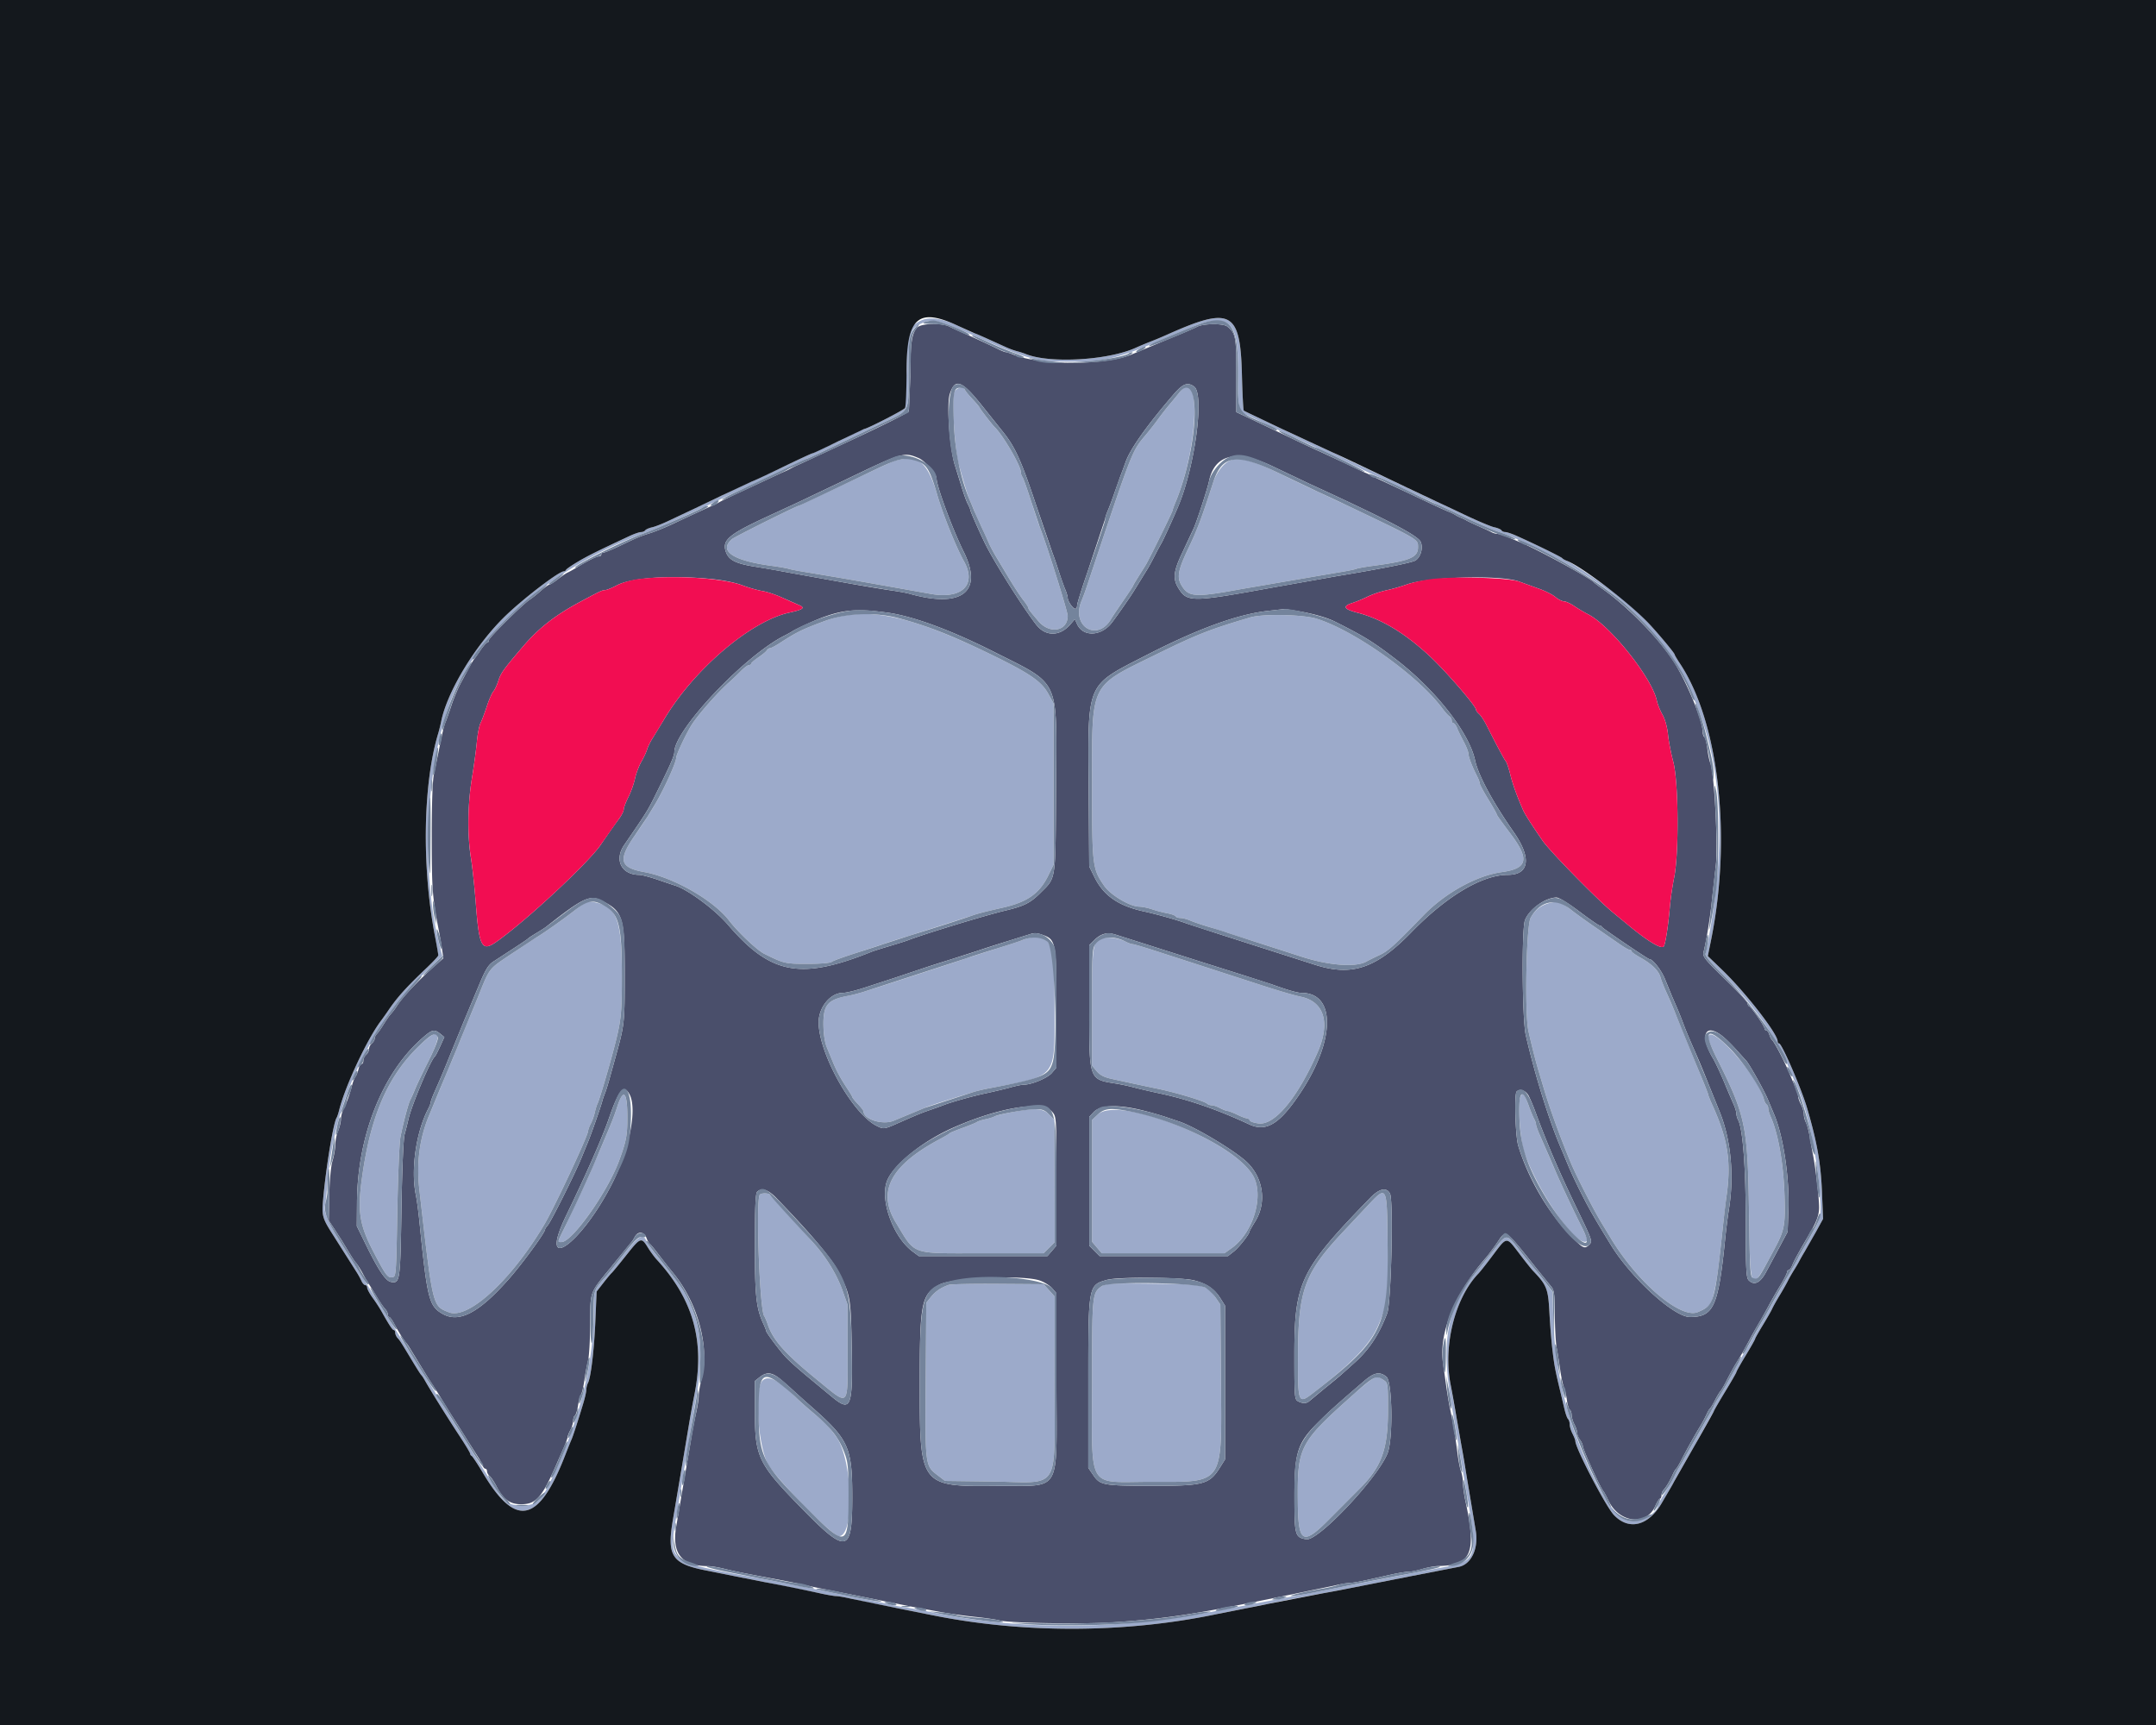 <svg xmlns="http://www.w3.org/2000/svg" width="400" height="320" fill-rule="evenodd" xmlns:v="https://vecta.io/nano"><path d="M170.16 60.77c-1.02 1.13-1.26 2.84-1.27 9.08l-.26 6.43c-.24.33-3.76 2.12-9.46 4.8l-10.78 5.02a23.24 23.24 0 0 0-1.73.83 11.02 11.02 0 0 1-1.05.52c-.28.11-1.61.72-2.95 1.35l-5.56 2.59c-1.72.79-3.36 1.59-3.65 1.77s-.76.42-1.04.54c-.72.29-4.53 2.04-7.47 3.44-1.34.63-3.22 1.4-4.17 1.71-2.13.68-2.46.82-5.77 2.41-1.45.69-2.82 1.26-3.04 1.26s-.4.16-.4.35-.2.34-.44.34c-.46 0-1.94.74-4.08 2.04-.67.41-1.45.84-1.74.97s-1.09.68-1.79 1.22-1.4.99-1.56 1-.87.51-1.56 1.12-1.63 1.36-2.07 1.65c-1.36.88-7.62 7.09-7.62 7.55 0 .24-.13.44-.3.44s-.75.66-1.3 1.48-1.08 1.55-1.17 1.65-.47.72-.83 1.39l-1.59 2.95c-.52.96-1.31 2.83-1.75 4.17s-.94 2.75-1.11 3.13c-.29.69-.6 2.03-1.33 5.74l-.8 3.82c-.27 1.24-.42 5.36-.42 11.81 0 9.53.13 11.25 1.27 17.03.2 1.05.49 2.7.63 3.65l.26 1.74-1.75 1.56c-3.09 2.75-5.83 5.67-6.9 7.34-.32.5-.79 1.12-1.05 1.39s-.85 1.11-1.32 1.87-1.04 1.6-1.29 1.85-.44.66-.44.91-.24.65-.53.89a1.57 1.57 0 0 0-.52 1.04c0 .34-.23.81-.52 1.05a1.59 1.59 0 0 0-.52 1.08c0 .36-.15.65-.34.65s-.44.43-.57.96-.38 1.15-.56 1.38-.46.94-.62 1.56c-.39 1.56-1.04 3.39-1.61 4.5-.26.51-.47 1.33-.47 1.83s-.23 1.48-.52 2.16a7.78 7.78 0 0 0-.52 2.54c0 .71-.23 2.05-.51 3-.31 1.02-.55 3.6-.61 6.4l-.1 4.69 1.04 1.57 1.39 2.15 1.36 2.25c.56.92 1.11 1.76 1.22 1.85.25.22.95 1.33 1.43 2.26a21.53 21.53 0 0 0 .95 1.62c.33.51 1.06 1.68 1.62 2.61s1.23 1.89 1.48 2.14.46.68.46.95.12.5.27.5.57.59.95 1.3c.64 1.24 1.87 3.19 2.25 3.57.1.09.37.48.6.86l1.49 2.44 1.49 2.43a59.11 59.11 0 0 0 1.11 1.73l1.05 1.62a202.47 202.47 0 0 0 3.3 5.33c.29.43 1.22 1.91 2.08 3.29l2.18 3.43c.34.51.71 1.21.82 1.54s.35.61.52.61.31.21.31.48.22.66.5.89.83 1.07 1.24 1.87c1.27 2.46 2.52 3.36 4.62 3.35 2.83-.03 3.87-1.26 6.85-8.16l1.02-2.32c.39-.9.71-1.78.71-1.96s.23-.78.52-1.32.52-1.34.52-1.76.15-.85.33-.96.43-.94.57-1.85.37-1.82.55-2.03.45-1.39.62-2.61.48-2.84.68-3.6.39-3.8.4-6.75c.02-6.18-.12-5.8 3.63-10.36l.7-.87 3.33-4.09c.12-.1.39-.53.62-.96.58-1.09 1.71-1 2.16.17.19.52.48 1.03.63 1.13s.86.95 1.58 1.9a131.69 131.69 0 0 0 2.74 3.48c4.64 5.63 6.82 13.82 5.27 19.76-.29 1.11-.52 2.47-.52 3.05s-.22 2.01-.49 3.19-.68 3.33-.91 4.77l-.88 5.21-.98 5.73-.92 5.39c-.85 4.96 1.05 7.3 5.96 7.3.55 0 1.9.22 3 .5 1.87.47 3.64.82 10.59 2.12a123.04 123.04 0 0 1 4.44.91 123.54 123.54 0 0 0 4.08.86l10.16 2.04 5.22 1.04 5.56 1.03c1.62.31 4.52.71 6.43.91s3.94.49 4.51.66c1.7.49 15.22.73 20.86.37 7.85-.5 13.84-1.3 22.15-2.95l5.21-1.02 13.9-2.85c1.1-.27 2.35-.49 2.78-.49s1.84-.23 3.13-.52l4.69-1.05c1.29-.29 2.74-.52 3.22-.52s1.63-.24 2.57-.52 2.27-.53 2.96-.54c6.1-.11 7.09-2.42 5.05-11.85-.28-1.27-.5-2.86-.5-3.54s-.16-1.65-.36-2.16-.49-2.04-.66-3.41a106.91 106.91 0 0 0-1.44-8.56c-.18-.86-.49-2.74-.69-4.17l-.57-4.12c-.75-5.5 2.24-12.77 7.98-19.38.4-.45 1.28-1.63 1.97-2.62 1.87-2.7 1.22-3.13 7.95 5.27l2.19 2.69c.56.68.66 1.4.68 5.22.01 2.43.16 5.21.34 6.16a112.41 112.41 0 0 1 .67 4.17c.19 1.34.49 2.75.67 3.13s.43 1.44.55 2.34.37 1.73.55 1.84.32.55.33.97.23 1.21.52 1.75.52 1.26.52 1.59.23.89.51 1.26.51.88.52 1.13c.01.66 3.31 7.89 3.83 8.41.1.09.54.92.98 1.82 2 4.09 6.99 4.65 8.62.97.34-.77.74-1.4.89-1.4s.28-.28.28-.63.18-.8.39-1.01c.45-.45 1.16-1.64 1.71-2.87.21-.48.49-.95.62-1.04s.6-.89 1.04-1.75c.9-1.77 2.39-4.45 3.49-6.25a22.01 22.01 0 0 0 1.11-2.08c.21-.48.48-.95.61-1.05s.56-.79.94-1.54.85-1.54 1.04-1.74.74-1.16 1.22-2.11 1.25-2.36 1.73-3.13c.93-1.5 1.37-2.29 2.67-4.69a82.33 82.33 0 0 1 1.57-2.78c.4-.67 1.19-2.08 1.75-3.13s1.57-2.79 2.22-3.86 1.18-2.14 1.18-2.35.14-.39.31-.39.48-.43.69-.95c.32-.83 1.16-2.35 3.3-6 1.18-1.99 1.67-3.38 1.66-4.69-.01-1.74-.67-7.42-1.13-9.73a128.93 128.93 0 0 1-.64-3.52c-.16-.98-.47-2.1-.68-2.5a3.87 3.87 0 0 1-.39-1.52c0-.44-.23-1.25-.52-1.8s-.52-1.2-.52-1.46-.25-1.06-.56-1.79l-.99-2.36c-1.13-2.7-2.87-6.03-3.35-6.42-.12-.1-.33-.53-.46-.96s-.39-.78-.57-.78-.32-.16-.32-.35c0-.43-2.43-3.95-2.84-4.11-.16-.07-.29-.31-.29-.55s-1.89-2.26-4.21-4.51c-3.8-3.7-4.18-4.18-3.97-5.02.54-2.13 1.27-6.71 1.59-9.96l.66-5.91c.47-3.55-.25-17.4-.99-19.15-.18-.4-.43-1.61-.56-2.7s-.39-2.05-.55-2.15-.31-.53-.31-.93c0-1.9-2.38-7.93-4.77-12.08-2.57-4.47-8.78-10.96-14-14.61-.67-.47-1.29-.95-1.39-1.05-.73-.83-10.58-6.19-13.72-7.47l-2.36-.99c-.73-.3-1.55-.56-1.83-.56s-.79-.14-1.12-.32-1.38-.67-2.34-1.09-1.97-.89-2.26-1.06a8.15 8.15 0 0 0-1.04-.51 6.73 6.73 0 0 1-1.04-.52c-.28-.18-.76-.42-1.05-.53-.96-.38-2.58-1.12-7.12-3.28l-5.74-2.68c-.66-.29-1.45-.67-1.73-.83s-.76-.4-1.05-.51-1.92-.88-3.64-1.71l-4.87-2.26c-.96-.41-3.46-1.59-5.56-2.6l-6.86-3.26-3.04-1.43v-6.87c0-7.18-.11-7.75-1.69-9.02-.72-.59-4.42-.56-5.56.05-.51.27-2.72 1.22-4.92 2.11l-7.12 2.98c-4.81 2.12-17.16 2.14-22.18.04-.54-.22-1.11-.41-1.27-.41s-.74-.22-1.29-.49c-1.25-.64-5.47-2.58-7.06-3.26a46.28 46.28 0 0 1-2.14-.99c-1.44-.73-5.26-.62-5.98.18m11.88 14.29l4 5c2.27 2.81 3.4 5.29 6.14 13.49l3.12 9.14c.17.39.65 1.79 1.08 3.13s.99 2.93 1.25 3.53.46 1.31.46 1.57c0 .62.98 2.02 1.41 2.02.18 0 .33-.27.33-.61s.86-3.12 1.92-6.17l3.29-9.92c0-.22.22-.89.48-1.49s.83-2.11 1.25-3.35l1.05-2.96a129.45 129.45 0 0 0 1.03-2.78c.88-2.44 3.96-6.77 8.82-12.42 1.79-2.08 2.65-2.42 3.88-1.52 1.94 1.42.15 14.85-2.98 22.28-.86 2.06-2.81 6.33-3.1 6.78-.18.29-.72 1.3-1.21 2.26s-1.09 2.05-1.32 2.43l-2.51 4.07c-.59.99-3.07 4.55-4.12 5.94-1.96 2.57-5.36 2.74-6.47.31l-.42-.93-.84.97c-1.95 2.27-4.61 2.28-6.35.03-2.63-3.41-7.85-11.7-9.5-15.09-1.1-2.27-2.71-5.94-2.72-6.18 0-.13-.21-.65-.48-1.15s-.82-2.07-1.24-3.48l-1.06-3.43c-1.02-2.94-1.67-11.46-1.01-13.47.96-2.94 2.19-2.52 5.82 2m-11.62 9.91c1.19.5 3.34 2.94 3.34 3.8 0 1.4 2.98 9.46 5.03 13.58 3.69 7.44-.31 10.55-10.07 7.79-.57-.16-2.13-.44-3.47-.63s-4.7-.75-7.47-1.24l-8-1.43-4.69-.85c-.95-.19-3.22-.58-5.04-.87-3.54-.57-4.83-1.22-5.37-2.72-.77-2.18.48-3.25 7.63-6.55l5.73-2.65 8.69-4.14c10.71-5.16 10.94-5.23 13.69-4.09m65.85 1.61l6.65 3.16c14.42 6.62 20.18 9.62 20.67 10.8.47 1.12 0 2.8-.98 3.43-.62.4-5.95 1.47-14.48 2.89l-11.81 2.09c-15.36 2.8-16.07 2.81-17.73.09-1.04-1.71-.86-3.15.83-6.66l2.05-4.38c.61-1.38 2.56-7.37 2.83-8.71 1.03-5.08 5.17-6.02 11.97-2.71m-104.5 20.81c2.27.21 4.55.67 5.91 1.17 1.21.46 2.9.94 3.76 1.08s2.5.68 3.65 1.21l3.12 1.38c1.25.51.85.84-1.76 1.41-7.2 1.57-17.7 10.52-23.24 19.81l-2.12 3.47c-.43.67-.89 1.61-1.03 2.09s-.62 1.5-1.06 2.27-.99 2.18-1.19 3.15a16.67 16.67 0 0 1-1.23 3.44c-.47.93-.86 1.94-.86 2.26s-.39 1.12-.88 1.77c-.88 1.19-1.84 2.55-3.4 4.83-2.29 3.35-13.92 14.18-19.3 17.95-2.76 1.95-3.25 1.04-3.87-7.17-.23-2.97-.63-6.72-.9-8.34-.68-4.2-.61-10 .19-14.83.37-2.26.78-5.29.91-6.72s.44-3 .68-3.48.77-1.87 1.17-3.1.95-2.48 1.21-2.78.67-1.17.92-1.94c.47-1.47.89-2.07 4.62-6.44 2.85-3.33 5.83-5.67 10.31-8.1 3.85-2.07 4.35-2.31 4.86-2.31.29 0 1.27-.39 2.17-.87 2.71-1.44 9.75-1.93 17.36-1.21m150.07.49l3.65 1.32c1.15.4 2.53 1.09 3.07 1.54s1.26.81 1.6.81 1.2.4 1.91.88a29.2 29.2 0 0 0 2.59 1.54c4.11 2.09 11.85 11.82 12.73 16 .14.67.61 1.85 1.05 2.61.47.83.88 2.29 1.02 3.65.12 1.24.56 3.51.97 5.04.99 3.68 1.09 17.03.17 21.54-.31 1.53-.67 3.96-.79 5.39-.3 3.61-.85 7.07-1.16 7.39-.5.5-3-1.02-6.7-4.09l-2.74-2.26c-2.95-2.42-11.7-11.36-13.04-13.32-2.2-3.21-3.25-4.87-3.58-5.62-1.11-2.51-1.94-4.79-2.38-6.6-.28-1.14-.66-2.26-.85-2.49-.31-.38-1.64-2.86-3.6-6.74-.44-.87-1.05-1.78-1.36-2.04s-.55-.6-.55-.76c0-.69-5.69-7.26-8.64-9.99-4.66-4.31-8.95-6.88-13.41-8.03-2.47-.64-2.78-1.19-.99-1.76.72-.23 2.04-.77 2.92-1.21a17.52 17.52 0 0 1 3.47-1.17 34.91 34.91 0 0 0 3.79-1.08c4.03-1.46 17.48-1.81 20.85-.55m-117.11 5.78c4.7.66 11.68 3.23 19.63 7.24 12.47 6.3 11.7 4.62 11.57 25.1-.11 17.76.05 16.69-2.9 19.64-1.88 1.87-3.03 2.45-6.53 3.28-3.7.88-15.04 4.34-18.13 5.53-.38.15-1.86.61-3.3 1.04s-2.92.89-3.3 1.04c-13.23 5.32-18.77 4.28-26.73-5-2.4-2.79-7.41-6.51-9.76-7.24-.38-.12-1.86-.62-3.29-1.11s-2.96-.89-3.4-.89c-3.27 0-4.68-2.76-2.8-5.51 4.62-6.76 4.23-6.12 6.41-10.52 2.21-4.47 2.91-6.08 2.91-6.76 0-4.05 12.94-17.76 20.33-21.53.57-.29 1.28-.67 1.56-.86.91-.57 4.28-2.1 5.91-2.68 3.82-1.36 6.39-1.53 11.82-.77m76.62-.2c2.6.47 4.94 1.16 6.35 1.87 5.38 2.71 6.88 3.63 11.02 6.78 7.48 5.68 13.83 13.72 14.95 18.94.6 2.77 3.27 7.74 7.21 13.37 3.3 4.74 2.86 7.87-1.12 7.87-4.77 0-11.35 3.91-17.9 10.64s-11.04 8.25-17.93 6.03l-17.34-5.55-6.43-2.09c-1.6-.61-5.4-1.69-8-2.26-4.69-1.03-7.43-2.94-9.1-6.34l-.98-1.99-.1-14.48c-.14-19.91-.57-18.91 10.57-24.64 9.62-4.95 17.05-7.66 22.72-8.29l2.96-.33c.19-.02 1.6.19 3.12.47m-129.79 53.58c4.03 2.01 4.34 2.98 4.34 13.67 0 9.2-.02 9.35-1.77 15.64l-1.06 3.82c-.29 1.05-.66 2.23-.82 2.61a13.54 13.54 0 0 0-.53 1.56c-.24.94-2.13 6.33-2.62 7.48l-1.21 2.95c-1.22 2.99-5.65 11.84-6.27 12.54-.27.3-.49.64-.49.76 0 .59-4.31 6.48-6.78 9.26-5.53 6.25-9.19 8.15-12.26 6.39-2.5-1.43-2.83-2.76-4.26-16.96-.19-1.91-.5-4.23-.69-5.14-.95-4.67.06-11.66 2.31-15.94.26-.51.48-1.08.48-1.28s.45-1.34 1-2.55a148.34 148.34 0 0 0 2.31-5.5l2.77-6.78 2.91-6.95c1.13-2.72 1.69-3.63 2.57-4.21l3.73-2.43c1.43-.93 2.69-1.78 2.78-1.89s.8-.57 1.57-1.03 1.54-.96 1.73-1.11c6.77-5.34 8.11-5.99 10.26-4.91m181.42 2.03c1.9 1.43 3.6 2.61 3.77 2.61a.51.51 0 0 1 .44.27c.12.27 8.54 5.98 8.82 5.98.64 0 2.25 2.08 2.91 3.74l1.24 3.04c1.18 2.71 1.55 3.59 2.09 5.04.56 1.48.86 2.22 2.09 5.03.98 2.23 1.49 3.46 2.61 6.26l2.1 5.21c2.1 5.18 2.73 11.86 1.7 18.18-.2 1.21-.5 3.63-.68 5.39-1.27 12.59-2.13 14.49-6.55 14.49-2.96 0-10.9-7.24-14.65-13.35-2.92-4.76-3.86-6.38-5.29-9.17-.91-1.77-2.06-4.2-2.55-5.38l-1.19-2.86c-2.3-5.21-4.99-13.79-6.77-21.54-.66-2.88-.78-19.64-.15-21.29.76-2.02 3.71-4.17 5.81-4.23.49-.02 2.16 1 4.25 2.58m-99.55 4.35c2.47.87 2.57 1.39 2.57 13.63v10.98l-.84 1c-.79.95-3.76 2.19-5.24 2.19-.35 0-1.43.22-2.4.49s-3.02.76-4.55 1.09c-2.64.56-6.48 1.64-7.99 2.24a86.25 86.25 0 0 1-2.43.87c-1.76.61-2.26.82-5.74 2.35-2.82 1.25-2.85 1.25-4.19.58-4.46-2.24-10.68-13.32-10.74-19.14-.03-2.8 2.17-5.51 4.47-5.51.62 0 2.48-.45 4.14-1l5.28-1.72 5.91-1.98c.67-.23 2.85-.93 4.86-1.55l4.87-1.57c.67-.24 3.09-1.02 5.38-1.73l4.52-1.41c.65-.2 1.11-.16 2.12.19m13.56-.04l15.95 5.08 8.16 2.58 4.87 1.57c2.85 1.04 4.74 1.58 5.49 1.58 6.38-.01 6.3 8.76-.16 18.49-3.87 5.84-6.36 7.38-9.55 5.89-5.93-2.76-11.39-4.64-16.81-5.78-1.53-.33-3.56-.8-4.51-1.05a39.72 39.72 0 0 0-3.27-.71c-5.18-.82-5.08-.53-5.08-14.19v-11.51l.8-.8c1.34-1.34 2.47-1.66 4.11-1.15M81.67 191.76l.77.63-.78 1.72c-.43.95-.87 1.8-.99 1.89-.77.62-4.33 9.08-4.9 11.65-.17.76-.49 2.01-.7 2.78-.23.83-.47 6.37-.59 13.9-.21 13.42-.26 13.8-1.97 13.47-.97-.19-2.32-2.2-4.61-6.87l-1.7-3.48.03-4.34c.06-12.1 4.53-23.62 11.69-30.15 2.2-2 2.6-2.13 3.75-1.19m238.27.76c.6.52 1.69 1.63 2.43 2.47l1.54 1.7c.52.46 3.41 5.6 4.1 7.3l1.09 2.6c1.74 4 2.93 11.87 2.7 17.9l-.14 4-1.67 3.13-2.33 4.34c-1.08 2.02-2.2 2.56-3.22 1.54-.47-.47-.55-1.95-.55-10.88 0-10.08-.54-17.22-1.42-18.87-.17-.32-.32-.85-.32-1.17s-.22-1.07-.49-1.67a234.52 234.52 0 0 1-1.8-4.23c-.72-1.72-1.64-3.67-2.04-4.34-2.69-4.49-1.37-6.87 2.12-3.82M116.8 203.01c1.45 2.71-.03 10.25-3.24 16.56-5.82 11.45-13.91 17.04-8.5 5.88 3.77-7.78 6.65-14.33 7.97-18.15 1.76-5.1 2.74-6.21 3.77-4.29m166.87.38a36.94 36.94 0 0 1 1.06 2.52c2.4 6.5 4.51 11.42 8.1 18.85 2.6 5.39 2.64 5.52 2.01 6.16-.83.82-1.13.68-3.25-1.47-4.28-4.33-8.11-10.89-9.92-16.94-.53-1.77-.75-9.56-.29-10.02.62-.62 1.77-.18 2.29.9m-88.45 2.87c.78.9.78.96.78 12.85v11.95l-.83.98-.84.97h-11.94-11.93l-1.16-.86c-3.7-2.76-6.18-9.84-4.65-13.28 1.32-2.99 6.59-7.19 12.07-9.62 8.65-3.84 16.64-5.13 18.5-2.99m17.29-.14c1.34.34 3.14.87 4 1.17l2.26.76c2.71.89 9.53 4.92 12.21 7.21 3.33 2.86 4.15 7.66 1.92 11.29-.61.98-1.1 1.85-1.1 1.94 0 .45-1.93 2.91-2.88 3.66l-1.1.86h-11.9-11.91l-.96-.96-.96-.96v-11.96-11.95l.82-.88c1.3-1.38 4.77-1.45 9.6-.18m-68.53 16.07c6.35 6.55 10.34 11.27 11.56 13.67 2.27 4.5 2.31 4.74 2.49 14.46.19 10.9-.17 11.73-3.78 8.72l-3.05-2.52c-2.89-2.38-4.54-3.83-5.46-4.81-1.12-1.2-3.6-4.51-3.6-4.81 0-.13-.23-.72-.51-1.32-1.34-2.92-1.58-5.15-1.58-14.72 0-6.81.12-9.46.42-9.77.82-.81 2.02-.44 3.51 1.1m113.9-.78c.67 1.25.23 20.24-.51 22.2-1.49 3.95-3.39 6.82-6.11 9.23l-2.25 2.02c-.39.36-1.8 1.53-3.14 2.61l-2.89 2.39c-.56.53-1.27.55-2.17.08-.63-.34-.67-.81-.67-8.49 0-13.64 1.06-15.83 14.08-29.24 1.68-1.73 3.01-2.02 3.66-.8m-64.96 16.14c.84.29 1.87.94 2.3 1.44l.78.91v16.49c0 21.19 1.19 19.12-10.94 19.25-14.41.15-14.43.13-14.42-19.14 0-14.87.3-16.36 3.64-18.19 2.39-1.3 15.57-1.84 18.64-.76m28.62-.03c2.37.61 3.77 1.57 4.89 3.34l.85 1.35v14.26 14.26l-.92 1.47c-2 3.18-2.98 3.44-12.83 3.43-8.87-.02-9.44-.12-10.72-2.02l-.9-1.31v-15.75c0-18.21-.01-18.14 3.48-19.13 1.99-.57 13.88-.49 16.15.1m-76.67 18.39c.77.65 1.62 1.39 1.89 1.65a236.44 236.44 0 0 0 3.98 3.57c6.74 5.95 7.38 7.41 7.38 16.6 0 10.38-.99 10.63-9.17 2.29-8.36-8.53-8.9-9.63-8.9-18.45v-5.39l.92-.73c1.29-1.01 2.28-.89 3.9.46m112.35-.51c1.11.9 1.26 11.63.2 14.22-1.92 4.69-12.88 16.29-15.05 15.93-2.1-.34-2.21-.72-2.22-7.71-.01-8.46.54-10.16 4.49-14.07 2.07-2.06 3.37-3.22 8.47-7.6 1.84-1.58 2.87-1.78 4.11-.77" fill="#4a4f6b"/><path d="M170.63 59.58c-2.23 1.22-2.43 1.98-2.43 9.13l-.29 6.98c-.25.39-7.07 3.89-7.59 3.89-.1 0-2.25 1.02-4.76 2.26l-4.83 2.26c-.14 0-2.67 1.17-5.63 2.61l-5.58 2.6c-.11 0-2.65 1.19-5.65 2.63l-6.5 3.11-3.18 1.5c-1.18.57-2.62 1.14-3.21 1.27s-1.17.38-1.27.56-.46.32-.77.32-1.28.33-2.15.74c-5.95 2.78-7.73 3.66-9.58 4.76-1.15.68-2.14 1.36-2.2 1.52a.49.49 0 0 1-.42.27c-.88 0-7.24 4.84-10.71 8.16-5.55 5.31-10.87 14-12.03 19.68a30.04 30.04 0 0 1-.55 2.23c-2.8 9.24-3.07 24.54-.66 37.28l.68 3.88c0 .16-.97 1.2-2.15 2.32-3.66 3.48-5.34 5.32-6.91 7.59l-1.47 2.09c-2.54 3.26-6.73 12.17-7.87 16.73-.15.6-.36 1.24-.48 1.42-.61.99-2 9.47-2.5 15.24-.26 2.95-.12 3.41 1.84 6.47l2.16 3.41 2.17 3.42c.33.51.76 1.28.95 1.71s.5.78.7.78.35.21.35.47.47 1.11 1.04 1.9 1.32 1.94 1.67 2.57c1.4 2.5 2 3.4 2.25 3.4.14 0 .26.23.26.5s.19.71.43.97c.47.51.51.57 2.73 4.27.81 1.33 1.56 2.51 1.67 2.6s.44.6.73 1.11c.95 1.69 4.27 7.01 6.32 10.12 1.11 1.69 2.02 3.2 2.02 3.36s.12.35.28.41 1.12 1.53 2.14 3.25c6.08 10.19 10.34 9.22 15.25-3.48l1.12-2.78c.31-.7 1.17-3.35 2.19-6.73.31-1.02.57-2.17.57-2.54s.14-.94.31-1.26c.54-1.01 1.16-6.29 1.38-11.72l.22-5.23 1.21-1.55c.66-.85 1.38-1.71 1.58-1.9s1.45-1.7 2.76-3.35c2.61-3.29 2.74-3.33 3.97-1.35.46.74 1.17 1.71 1.58 2.16 6.83 7.4 9.03 15.25 7.04 25.13a207.8 207.8 0 0 0-1.13 6.26l-1.02 6.08-1.89 11.16c-1.06 6.5-.07 7.9 6.4 9.14l5.39 1.08 5.21 1.03 10.25 2.07c1.34.3 2.74.54 3.11.54s1.62.22 2.78.49c1.97.45 4.61.99 10.45 2.14l5.03 1c16.87 3.34 35.65 3.23 52.48-.32l5.27-1.05 4.16-.83c1.95-.42 6.24-1.25 10.21-1.97l5.38-1.02 10.6-2.09 5.56-1.08 3.55-.69c2.34-.45 3.74-3.42 3.17-6.74l-1.83-10.95-.83-4.86-.91-5.22-1.08-6c-1.44-7.25.78-16.11 5.15-20.65.25-.25 1.22-1.47 2.16-2.71 3.37-4.44 2.8-4.39 5.83-.46.91 1.19 1.85 2.36 2.09 2.61 2.6 2.71 2.85 3.34 3.09 7.73.12 2.31.38 5.52.58 7.14.33 2.78.51 3.72 1.46 7.65l.74 3.13c.2.86.5 1.71.67 1.89s.32.65.32 1.04.23 1.17.52 1.71.52 1.15.52 1.34c0 1.3 5.64 12.12 7.15 13.72 2.8 2.95 6.43 2.03 8.91-2.26l1.56-2.67c.23-.38.54-.93.67-1.21s1.87-3.31 3.84-6.74l3.58-6.4c0-.08.94-1.71 2.09-3.61s2.09-3.54 2.09-3.64.78-1.49 1.73-3.08 1.74-2.97 1.74-3.08.64-1.25 1.42-2.52 1.56-2.65 1.74-3.05.8-1.51 1.38-2.47 1.29-2.2 1.57-2.78.82-1.51 1.2-2.08.78-1.28.91-1.57.58-1.06.99-1.73 1.34-2.31 2.07-3.63l1.32-2.41-.19-4.72c-.21-5.5-.9-9.4-2.77-15.83-1.06-3.61-4.69-11.99-5.19-11.99-.16 0-.28-.18-.28-.41 0-1.39-5.95-9.05-10.27-13.22l-2.68-2.58.59-2.91c3.88-19.13 1.49-40.44-5.76-51.36-.55-.82-.99-1.58-.99-1.68 0-.24-2.85-3.67-4.68-5.63-1.5-1.61-2.03-2.11-4.96-4.63-2.02-1.75-9.21-6.69-10.35-7.11-.38-.14-.77-.36-.86-.49-.17-.23-4.98-2.59-8.41-4.12-.9-.4-1.87-.73-2.15-.73s-.61-.15-.72-.32-.71-.43-1.33-.57-3.08-1.16-5.47-2.3l-5.38-2.53c-.58-.25-3-1.4-5.39-2.54l-13.73-6.5-9.38-4.35-5.73-2.73c-.67-.32-1.3-.63-1.39-.69s-.26-3.12-.35-6.78c-.31-11.72-2.06-12.62-14.08-7.22a73.09 73.09 0 0 1-2.95 1.23 57.21 57.21 0 0 0-2.61 1.09c-5.14 2.36-16.05 2.99-20.5 1.17-.38-.15-1.09-.38-1.57-.5s-1.33-.43-1.91-.69l-3.4-1.54c-1.3-.59-2.42-1.07-2.5-1.07s-1.47-.63-3.09-1.39c-3.2-1.51-5.51-1.79-7.17-.89m10.23 2.75c10.21 4.48 11.37 4.79 18.15 4.76 5.89-.02 8.35-.61 15.93-3.81 8.19-3.46 8.2-3.46 9.56-3.66 4.17-.6 5.21 1.27 5.21 9.39 0 7.36-.03 7.21 1.86 8.09l6.66 3.18 7.12 3.3c1.05.45 3.68 1.69 5.83 2.75s4.01 1.94 4.12 1.94 2.61 1.17 5.57 2.61l5.55 2.6c.09 0 2.15.96 4.58 2.13s5.43 2.49 6.67 2.92c8.36 2.93 18.9 8.97 24.13 13.82 15.39 14.27 20.24 33.55 15.34 60.89-.31 1.72-.64 3.38-.73 3.68-.11.36 1.07 1.77 3.52 4.17 5.35 5.25 9.57 11.27 11.97 17.04l1.39 3.26c1.99 4.22 3.99 13.66 4.39 20.76.22 3.78.19 3.88-2.51 8.44-.85 1.44-1.55 2.68-1.55 2.75s-.93 1.73-2.08 3.67l-2.09 3.63c0 .05-.8 1.49-1.78 3.19l-2.83 5c-.58 1.05-1.16 2.07-1.3 2.26-.25.34-1.49 2.55-2.93 5.21a60.63 60.63 0 0 1-1.69 2.86c-.52.81-.94 1.55-.94 1.64s-.75 1.46-1.67 3.05l-3.04 5.31-1.78 3.13c-.23.38-.58 1.02-.76 1.42s-.97 1.77-1.75 3.05-1.42 2.4-1.42 2.51c0 1.29-2.68 2.92-4.79 2.92-2.74 0-6.01-4.8-9.83-14.42-2.83-7.11-4.47-14.97-4.73-22.59l-.19-5.56-1.6-2.09c-.89-1.14-1.86-2.36-2.17-2.69s-1.4-1.7-2.44-3.04c-2.33-3-2.27-3.01-4.82.26l-3.5 4.43c-5.08 6.27-6.17 12.53-4.17 24.15l1.41 8.34 1.4 8.17c2.07 11.83 1.9 12.39-4.19 13.56l-5.39 1.02-10.77 2.08-5.39 1.06-5.56 1.08-5.21.99-9.73 1.86c-18.35 3.57-36.11 3.7-52.48.39-2-.4-4.58-.88-5.73-1.05s-2.3-.39-2.56-.49-2.14-.49-4.17-.88l-5.95-1.19a634.28 634.28 0 0 0-14.08-2.79c-16.81-3-16.86-3.03-15.62-10.45l1.04-6.23 1.01-6.08.87-5.22 1.03-6.08c1.23-7.13.87-12.18-1.2-16.85-1.02-2.31-2.01-3.76-5.73-8.34-1.16-1.44-2.26-2.96-2.43-3.39-.59-1.43-1.48-.86-4.34 2.75l-3.13 3.9c-2.21 2.42-2.25 2.53-2.25 6.07 0 10.11-2.62 20.63-7.83 31.5-2.04 4.25-2.74 4.87-5.55 4.87-2.73 0-3.29-.46-5.96-4.87l-5.71-9.04-4.06-6.43c-.24-.5-1.62-2.7-6.92-11.04l-4.1-6.5-6.52-10.35c-2.57-4.03-3.55-6.27-3.23-7.38.11-.38.28-1.87.38-3.3.99-15.01 7.59-29.59 17.95-39.66l3.45-3.34-.36-1.35c-3.6-13.42-2.86-32.87 1.72-45.45 4.71-12.91 18.92-25.36 36.12-31.63 2.93-1.07 6.56-2.68 13.85-6.16l5.12-2.38c.08 0 2.56-1.18 5.52-2.61l5.55-2.61c.1 0 1.94-.84 4.1-1.87l9.11-4.35c6.31-3.01 5.74-2.04 5.75-9.76 0-7.22.28-8.24 2.53-9.22 1.94-.84 2.99-.59 9.78 2.39m-3.84 10.51c-.45 1.81.12 10.63.87 13.35 1.09 3.95 1.61 5.63 2.11 6.77a61.11 61.11 0 0 1 .73 1.74c.15.38.74 1.71 1.32 2.95l1.43 3.13c.2.48.7 1.42 1.1 2.09l2.48 4.17c.97 1.62 2.21 3.52 2.75 4.22s.98 1.37.98 1.49c0 .26.23.56 1.94 2.54 2.08 2.42 5.36 1.78 5.36-1.05 0-.83-4.15-14.02-5.17-16.41-.16-.38-.89-2.57-1.63-4.87s-1.46-4.32-1.61-4.5-.28-.58-.28-.88c0-1.16-3.35-6.91-4.86-8.34-.45-.44-2.78-3.44-2.78-3.6 0-.09-.63-.84-1.39-1.66s-1.39-1.61-1.39-1.77c0-.78-1.74-.22-1.96.63m41.75.03c-.39.49-1.18 1.46-1.77 2.15a54.28 54.28 0 0 0-2.07 2.65c-.55.77-1.53 2.02-2.16 2.78-2.86 3.43-2.37 2.17-11.24 28.67-.22.67-.62 1.73-.88 2.36-2 4.8 3.05 7.72 5.58 3.22.2-.37 1.19-1.86 2.2-3.31s1.82-2.7 1.82-2.78.43-.82.96-1.64l1.37-2.19c.68-1.15 4.97-9.86 4.97-10.1 0-.12.21-.71.46-1.32 4.35-10.26 4.93-25.87.76-20.49M166.29 85.4c-.38.09-2.26.92-4.17 1.83l-13.92 6.6c-.38 0-11.9 5.74-12.4 6.18-2.51 2.2.16 3.99 7.38 4.96 1.43.19 2.84.44 3.13.55s1.93.42 3.65.69l6.08 1.02 5.73 1 10.78 1.92c5.89 1.1 8.74-1.64 6.28-6.05-1.42-2.54-3.86-8.6-4.91-12.18-1.8-6.16-3.43-7.56-7.63-6.52m61.86.06c-1.2.53-2.49 2.22-3.07 4.03-2.05 6.38-2.94 8.75-4.48 11.97-2.08 4.33-2.32 5.66-1.33 7.24 1.3 2.08 2.52 2.14 10.97.59l17.89-3.07c1.63-.26 3.19-.57 3.48-.69s1.61-.36 2.95-.54c6.99-.93 8.52-1.55 8.52-3.47 0-1.52.34-1.31-13.38-7.86l-5.22-2.44c-.76-.34-3.81-1.79-6.77-3.23-5.49-2.66-7.85-3.29-9.56-2.53m-75.07 29.72c-4.27 1.58-5.18 2.03-8.42 4.12-.8.52-1.62.94-1.8.94s-.47.2-.62.44-.86.83-1.58 1.3-1.3.99-1.3 1.13-.18.26-.4.26-.9.51-1.52 1.13-1.64 1.6-2.29 2.18c-2.05 1.84-5.45 5.69-6.73 7.64-.97 1.46-2.96 5.65-2.96 6.22 0 .95-2.51 6.4-4.16 9.07l-1.22 1.98c-.2.33-1.26 1.9-2.36 3.49-3.1 4.49-2.73 5.87 1.83 6.7 5.4.98 12.78 5.19 15.69 8.95 1.72 2.24 5.25 5.57 6.58 6.22 3.67 1.81 3.87 1.85 8 1.85 2.38 0 4.23-.15 4.52-.38.26-.21 2.36-.97 4.65-1.69l4.87-1.59c.38-.16 2.57-.86 4.86-1.57l11.47-3.67c1.15-.41 2.31-.72 5.84-1.52 4.6-1.05 6.81-2.61 8.47-5.99l.98-2.01v-14.94-14.94l-1-1.81c-1.28-2.32-3.44-3.79-10.81-7.37-15.1-7.32-23.06-8.92-30.59-6.14m78.89-.65c-7.63 2.26-9.81 3.12-17.55 6.92-12.36 6.07-11.81 4.95-11.81 24.14 0 15.05.06 15.55 2.24 18.72 1.19 1.73 4.77 3.86 6.52 3.88.52.01 1.61.24 2.43.51a24.66 24.66 0 0 0 2.8.73c.72.13 1.39.38 1.5.55s.51.31.9.31 1.2.21 1.8.47 2.27.82 3.7 1.25l3.3 1.04c.38.15 2.5.84 4.69 1.53l8.87 2.85c5.11 1.68 10.17 2.07 12.16.94.38-.22 1.47-.76 2.42-1.2 1.63-.75 2.68-1.7 8.17-7.38 4.02-4.15 9.86-7.37 14.51-8.01 4.76-.65 5.19-2.34 1.74-6.95-2.05-2.75-2.69-3.64-2.69-3.8 0-.1-.7-1.34-1.56-2.76s-1.57-2.73-1.57-2.93-.22-.81-.5-1.35c-.94-1.85-1.58-3.52-1.6-4.16-.01-.36-.4-1.35-.86-2.21s-1.01-1.99-1.23-2.52-.53-.96-.7-.96-.32-.22-.32-.5a1.02 1.02 0 0 0-.43-.78c-.24-.15-.87-.85-1.39-1.55-4.48-6.02-16.32-14.43-23.29-16.55-2.55-.77-9.94-.91-12.25-.23M106.5 168.98c-2.2 1.7-5.55 4.07-7.04 4.96-.33.19-2.39 1.56-4.59 3.03-4.31 2.9-3.95 2.43-6.23 8.09l-1.57 3.82c-.25.57-.96 2.29-1.57 3.82l-1.56 3.83c-.26.57-1.27 2.99-2.25 5.38l-2.09 5.04c-1.76 4.19-2.36 8.79-1.8 13.68 2.51 21.98 2.42 21.59 5.48 22.81 3.56 1.41 11.54-5.92 17.67-16.23 1.9-3.19 8.17-16.57 8.17-17.44.01-.21.23-.81.49-1.32s.6-1.45.74-2.07.37-1.38.52-1.68c.33-.67 1.83-5.69 2.91-9.74 1.45-5.47 1.6-6.76 1.59-13.9 0-10.56-.9-12.92-5.22-13.72-1.12-.21-1.47-.06-3.65 1.64m181.07-1.49c-1.59.37-2.73 1.25-3.58 2.75-.83 1.48-1.15 17.81-.41 21.07.59 2.64 1.34 5.57 1.86 7.3l.93 3.13c1.06 3.63 3.07 9.18 5.11 14.07.98 2.36 4.15 8.55 5.6 10.95l1.89 3.12c4.97 8.17 12.91 14.87 16.03 13.52 2.19-.95 2.53-1.38 3.1-4.07.5-2.28.72-3.99 1.65-12.74l.52-4.35c.97-6.56.35-10.76-2.51-17.09-.45-.99-.82-1.9-.82-2.03s-.56-1.58-1.25-3.23l-4.92-12.05c-.3-.77-.98-2.36-1.51-3.54s-1.08-2.54-1.2-3.02c-.29-1.16-1.61-2.46-3.69-3.62-.92-.52-1.68-1.06-1.68-1.2s-.16-.26-.35-.26-1.09-.52-2-1.16l-4.6-3.18c-1.62-1.11-3.58-2.53-4.34-3.14-1.65-1.32-2.42-1.57-3.83-1.23m-96.61 6.5a11.21 11.21 0 0 0-1.39.45c-.39.16-2.57.88-4.86 1.59l-5.39 1.73c-1.07.4-14.99 4.93-19.11 6.24-.86.27-2.11.59-2.78.71-3.89.72-4.71 1.68-4.65 5.48.02 1.73.25 3.23.65 4.17l1.11 2.69c.66 1.61 1.4 2.98 2.59 4.79.55.82.99 1.57.99 1.67s.47.68 1.04 1.29 1.05 1.22 1.05 1.37c.01 1.5 3.63 2.6 5.67 1.71l3.02-1.26 2.62-1.09c.9-.39 3.03-1.08 9.1-2.96a31.33 31.33 0 0 1 2.78-.66c12.95-2.46 12.25-1.59 12.25-15.12 0-11.99-.63-13.7-4.69-12.8m13.83.02c-2.1.4-2.18.91-2.18 12.8v10.88l.85 1.02c.64.75 1.39 1.13 2.87 1.45l4.27.93 3.82.81c3.34.65 8.98 2.33 9.54 2.84.18.16.57.3.87.3s.99.24 1.54.52 1.17.53 1.38.53 1.03.32 1.79.69 1.57.67 1.79.68a.64.64 0 0 1 .54.39c.07.21.82.46 1.68.56 2.96.33 7.15-4.72 10.86-13.1 2.48-5.59 1.28-9.55-3.16-10.43-1.09-.22-4.72-1.3-8.06-2.39l-9.56-3.1-8.26-2.67c-2.63-.86-4.97-1.57-5.21-1.57s-.84-.21-1.33-.47c-1.08-.56-2.97-.88-4.04-.67M77.6 194.18c-5.63 5.52-8.74 12.64-10.35 23.69-.99 6.79-.63 9.26 2.13 14.52 2.2 4.2 2.55 4.67 3.39 4.55.72-.1.73-.25.94-12.09.12-6.6.38-12.85.58-13.9.49-2.56 1.47-6.26 1.84-6.93.16-.3.54-1.17.85-1.93s1.44-3.13 2.51-5.25c2.83-5.62 2.13-6.61-1.89-2.66m239.34-1.67c0 .37.69 2.05 1.54 3.73 5.37 10.67 5.77 12.59 6.01 28.32.23 15.84.13 15.69 4.71 7.15 1.88-3.51 2.05-4.4 1.88-9.89-.18-5.88-1.15-11.45-2.53-14.57-.27-.61-.49-1.34-.49-1.63s-.14-.63-.31-.73-.4-.57-.52-1.04c-1.1-4.4-10.29-14.52-10.29-11.34m-34.97 11.36c-.37 1.48.12 7.81.76 9.69 2.59 7.69 10.06 18.3 11.72 16.64.12-.12-.32-1.25-.96-2.52-1.31-2.57-3.94-8.16-4.85-10.3l-1.06-2.44-2.06-4.74c-.3-.7-.55-1.44-.55-1.66s-.16-.65-.35-.99-.67-1.5-1.06-2.6c-.79-2.18-1.23-2.49-1.59-1.08m-167.45 1.43c-.6 1.83-.97 2.77-2.49 6.34l-.88 2.09-1.95 4.52-4.29 9.16c-1.57 3.17-1.52 3-.73 3 1.96 0 8.59-9.37 10.7-15.15 1.34-3.65 1.53-4.71 1.51-8.26-.03-4.51-.74-5.16-1.87-1.7m73.14 1.03c-1.43.27-2.84.62-3.14.77s-1.07.4-1.73.54-1.36.37-1.56.51-1.36.62-2.6 1.07-2.34.9-2.44 1.01-.87.57-1.73 1.03c-9.2 4.89-11.78 9.73-8.27 15.5 3.77 6.19 2.49 5.73 16.2 5.73h11.23l1.03-1.02 1.02-1.02-.02-11.36-.03-11.36-1-1c-1.16-1.16-2.55-1.24-6.96-.4m16.03.41l-1.08 1.01v11.3 11.3l.9 1.07.9 1.07h11.38 11.39l1.4-1.01c4.09-2.97 6.05-10.03 3.78-13.6-4.19-6.58-24.93-14.64-28.67-11.14m-62.71 14.86c-.78.79-.05 21.4.8 22.54.14.19.43.84.63 1.46 1.03 3.04 3.23 5.51 9.41 10.54 5.82 4.73 5.43 5.11 5.43-5.41v-8.68l-.99-2.78c-1.1-3.06-3.17-6.36-5.65-9.04l-7.72-8.55c-.13-.36-1.57-.41-1.91-.08m112.56 2.28l-4.17 4.44c-7.39 7.86-8.52 10.94-8.55 23.22-.02 9.07-.02 9.07 3.19 6.58 7.33-5.69 10.34-8.89 11.85-12.59 1.59-3.91 1.69-4.79 1.58-14.6-.12-11.28-.05-11.17-3.9-7.05m-77.52 14.47c-1.47.52-2.46 1.2-3.3 2.24l-.87 1.08-.1 14.36c-.11 16.06-.13 15.85 2.3 17.71l1.28.98 8.64.11c12.99.17 11.65 2.29 11.68-18.45l.02-15.87-1.02-1.14-1.02-1.14-8.46-.06c-4.65-.04-8.77.05-9.15.18m28.41.23c-1.81 1.29-1.82 1.39-1.82 18.02 0 20.14-1.09 18.29 10.74 18.29 13.96 0 13.32.92 13.17-19.14l-.11-13.75-.83-1.21c-1.7-2.49-1.99-2.55-11.68-2.66-7.53-.09-8.79-.03-9.47.45m-62.99 17.55c-1.48 1.48-.86 11.64.94 15.29 1.27 2.57 12.02 13.55 13.27 13.55 2.93 0 2.56-14.1-.48-18.39-1.35-1.9-1.9-2.48-4.35-4.53-1.24-1.04-2.65-2.29-3.12-2.78-3.22-3.28-5.15-4.25-6.26-3.14m113.08-.25c-.41.23-1.96 1.51-3.46 2.85-9.99 8.92-10.37 9.65-10.28 19.78.07 7.88.91 8.32 6 3.14l5.26-5.28c4.27-4.18 5.47-7.43 5.47-14.78 0-4.97-.01-5.04-.85-5.6-1.01-.66-1.17-.67-2.14-.11" fill="#9caaca"/><path d="M118.4 107.43c-1.33.17-3.07.68-3.99 1.17-.9.48-1.87.87-2.17.87-.51 0-1.01.24-4.85 2.31-4.49 2.43-7.47 4.77-10.32 8.1-3.73 4.37-4.15 4.97-4.62 6.44-.24.77-.66 1.64-.92 1.94s-.81 1.55-1.21 2.78-.93 2.63-1.17 3.1-.55 2.05-.68 3.48-.54 4.46-.91 6.72c-.8 4.83-.87 10.63-.18 14.83.26 1.62.66 5.37.89 8.34.62 8.21 1.11 9.12 3.87 7.17 5.38-3.77 17.02-14.6 19.3-17.95l3.4-4.83c.49-.65.89-1.45.89-1.77s.38-1.34.85-2.26 1.02-2.48 1.23-3.44.74-2.38 1.19-3.15.92-1.79 1.06-2.27.6-1.42 1.03-2.09 1.38-2.23 2.12-3.47c5.54-9.29 16.04-18.23 23.24-19.81 2.61-.57 3.01-.9 1.76-1.41a124.66 124.66 0 0 1-3.12-1.38c-1.15-.53-2.79-1.07-3.65-1.21s-2.55-.62-3.76-1.07c-3.64-1.37-13.16-1.93-19.28-1.14m147.28-.02c-1.53.18-3.64.64-4.69 1.02a34.28 34.28 0 0 1-3.79 1.08 17.52 17.52 0 0 0-3.47 1.18c-.88.43-2.2.97-2.92 1.2-1.79.57-1.47 1.12 1 1.76 4.45 1.15 8.74 3.72 13.4 8.03 2.95 2.73 8.64 9.3 8.64 9.99 0 .17.25.51.55.76s.92 1.18 1.36 2.05c1.96 3.87 3.29 6.35 3.6 6.73.19.23.57 1.35.85 2.5.44 1.8 1.27 4.08 2.38 6.59.33.75 1.38 2.41 3.58 5.62 1.34 1.96 10.09 10.9 13.04 13.32l2.74 2.27c3.7 3.06 6.2 4.58 6.7 4.08.31-.32.86-3.78 1.16-7.39a56.37 56.37 0 0 1 .79-5.38c.92-4.52.82-17.87-.17-21.55-.41-1.53-.85-3.8-.97-5.04-.14-1.35-.55-2.82-1.02-3.65-.44-.76-.91-1.94-1.05-2.61-.88-4.17-8.62-13.91-12.73-16a29.2 29.2 0 0 1-2.59-1.54c-.71-.48-1.57-.87-1.91-.87s-1.06-.37-1.6-.82-1.92-1.14-3.07-1.54l-3.65-1.32c-1.88-.7-11.75-.99-16.16-.47" fill="#f20d52"/><path d="M0 173.76v173.76h200 200V173.76 0H200 0v173.76M177.8 60.47l3.09 1.39c.08 0 1.2.48 2.5 1.07l3.4 1.54a14.15 14.15 0 0 0 1.92.69c.48.12 1.18.35 1.56.5 4.45 1.82 15.36 1.19 20.5-1.17a57.21 57.21 0 0 1 2.61-1.09 73.09 73.09 0 0 0 2.95-1.23c12.02-5.4 13.77-4.51 14.08 7.22.09 3.66.25 6.71.35 6.78s.72.37 1.39.69l5.73 2.73 9.38 4.35c1.98.87 3.48 1.59 13.73 6.49l5.39 2.55a522.94 522.94 0 0 1 5.38 2.53c2.39 1.13 4.85 2.17 5.47 2.3s1.22.39 1.33.57.43.32.72.32 1.25.32 2.15.73c3.43 1.53 8.24 3.89 8.41 4.12.09.13.48.35.86.49 2.73 1.01 11.79 7.96 15.31 11.74 1.83 1.96 4.68 5.39 4.68 5.63 0 .1.44.86.99 1.68 7.25 10.92 9.64 32.23 5.76 51.36l-.59 2.91 2.68 2.58c4.32 4.17 10.27 11.83 10.27 13.22 0 .23.12.41.28.41.5 0 4.13 8.38 5.19 11.99 1.88 6.43 2.56 10.33 2.77 15.83l.19 4.72-1.32 2.41-2.07 3.63c-.41.67-.85 1.45-.99 1.73s-.54.99-.91 1.57-.92 1.51-1.2 2.08-.99 1.83-1.57 2.78-1.2 2.07-1.38 2.47-.96 1.77-1.74 3.05-1.42 2.41-1.42 2.52-.78 1.5-1.74 3.08-1.73 2.97-1.73 3.08-.94 1.75-2.09 3.64-2.09 3.53-2.09 3.61-1.61 2.97-3.58 6.4l-3.84 6.74c-.13.28-.44.82-.67 1.21l-1.56 2.67c-2.48 4.29-6.11 5.21-8.91 2.26-1.51-1.6-7.15-12.42-7.15-13.72 0-.19-.24-.79-.52-1.34s-.52-1.31-.52-1.71-.14-.86-.32-1.04-.47-1.03-.67-1.89l-.74-3.13c-.95-3.93-1.13-4.87-1.46-7.65-.2-1.62-.46-4.83-.58-7.14-.24-4.39-.49-5.02-3.09-7.73-.24-.25-1.18-1.42-2.09-2.61-3.03-3.93-2.46-3.98-5.83.46-.94 1.24-1.91 2.46-2.16 2.71-4.37 4.54-6.59 13.4-5.15 20.65a252.64 252.64 0 0 1 1.08 6l.91 5.21a177.58 177.58 0 0 1 .83 4.87l1.83 10.95c.57 3.32-.83 6.29-3.17 6.74l-3.55.69-5.56 1.08-10.6 2.09a274.73 274.73 0 0 1-5.38 1.02l-10.2 1.97c-.84.19-2.71.56-4.17.83l-5.27 1.05c-16.83 3.55-35.6 3.66-52.48.32l-5.03-1-10.45-2.14c-1.16-.27-2.41-.49-2.78-.49s-1.77-.24-3.11-.54a321.13 321.13 0 0 0-10.25-2.07l-5.21-1.03-5.39-1.08c-6.47-1.24-7.46-2.64-6.4-9.14l1.89-11.16 1.02-6.08a207.8 207.8 0 0 1 1.13-6.26c1.99-9.88-.21-17.73-7.04-25.13-.41-.45-1.12-1.42-1.58-2.16-1.22-1.98-1.36-1.94-3.97 1.35-1.31 1.65-2.55 3.16-2.76 3.35s-.92 1.05-1.58 1.9l-1.21 1.55-.22 5.23c-.22 5.43-.84 10.71-1.38 11.72-.17.32-.31.89-.31 1.26s-.26 1.52-.57 2.54c-1.02 3.38-1.88 6.03-2.19 6.73-.17.38-.67 1.63-1.12 2.78-4.91 12.7-9.17 13.67-15.25 3.48-1.02-1.72-1.99-3.18-2.14-3.25a.49.49 0 0 1-.28-.41c0-.17-.91-1.67-2.02-3.36-2.05-3.11-5.37-8.43-6.32-10.12-.29-.52-.61-1.01-.73-1.11s-.86-1.27-1.66-2.6c-2.23-3.7-2.27-3.76-2.74-4.27-.24-.26-.43-.7-.43-.97s-.12-.5-.26-.5c-.25 0-.85-.9-2.25-3.4-.35-.63-1.1-1.79-1.67-2.57s-1.03-1.64-1.03-1.9-.17-.47-.36-.47-.51-.35-.7-.78-.62-1.2-.95-1.71l-2.17-3.42-2.16-3.41c-1.96-3.06-2.1-3.53-1.84-6.47.5-5.77 1.89-14.25 2.5-15.24.12-.18.33-.82.48-1.42 1.14-4.56 5.33-13.47 7.87-16.73a89.95 89.95 0 0 0 1.47-2.09c1.57-2.27 3.25-4.11 6.91-7.59 1.18-1.12 2.15-2.16 2.15-2.32s-.3-1.91-.68-3.88c-2.41-12.74-2.14-28.04.66-37.28a30.04 30.04 0 0 0 .55-2.23c1.16-5.68 6.48-14.37 12.03-19.68 3.47-3.32 9.83-8.16 10.71-8.16a.49.49 0 0 0 .42-.27c.06-.16 1.05-.84 2.2-1.52 1.85-1.1 3.63-1.98 9.58-4.76.87-.41 1.84-.74 2.15-.74s.66-.15.77-.32.68-.43 1.27-.56 2.03-.7 3.21-1.27l3.18-1.5c.57-.26 3.5-1.66 6.5-3.11l5.65-2.63c.11 0 2.63-1.17 5.58-2.6s5.49-2.61 5.63-2.61 2.31-1.02 4.83-2.26l4.76-2.26c.52 0 7.34-3.5 7.59-3.89.15-.25.28-3.39.29-6.98 0-9.86 2.19-11.73 9.6-8.24" fill="#14181d"/><path d="M171.5 59.77c-.49.21-.04.31 1.51.33 1.22.01 2.62.23 3.13.49 2.56 1.3 3.55 1.71 3.72 1.55.31-.32-5.65-2.71-6.68-2.69-.54.01-1.3.16-1.68.32m52.13-.01c-.57.15-2.61.93-4.52 1.73l-4.79 2c-.72.3-1.24.62-1.14.72.17.17 7.05-2.59 8.94-3.6 1.14-.6 4.84-.64 5.56-.05 1.58 1.27 1.69 1.84 1.69 9.02v6.87l3.04 1.41 3.68 1.77c.35.19.73.26.83.16s-.51-.49-1.38-.86c-6.33-2.72-5.83-1.86-5.83-9.89 0-8.48-1.35-10.55-6.08-9.28m-53.77.97c-1.19 1.37-1.31 2.16-1.32 8.49 0 7.65.57 6.69-5.74 9.7l-9.11 4.35c-2.16 1.03-4 1.87-4.1 1.87s-2.4 1.07-5.12 2.38l-7.81 3.71c-1.58.73-2.8 1.39-2.72 1.48s1.54-.51 3.22-1.31l5.67-2.67c1.44-.66 2.84-1.35 3.13-1.53a7.76 7.76 0 0 1 1.04-.52c1-.37 3.77-1.64 12.17-5.6l9.38-4.56c.09-.06.25-3.3.35-7.19.16-6.67.21-7.13.96-8.14.86-1.16.86-1.44 0-.46m10.5 1.59c0 .11 2.05 1.13 5.04 2.51a12.74 12.74 0 0 0 2.01.71c.52.12 1.04.36 1.15.53s.61.3 1.12.29c.65 0 .26-.25-1.32-.81a74.51 74.51 0 0 1-5-2.08c-2.76-1.27-3-1.36-3-1.15m30.93 2.49c-.5.29-.65.5-.34.5.28 0 .82-.23 1.19-.51.86-.65.3-.64-.85.01m-1.81.72c-.5.5-4.62 1.27-8.09 1.52l-3.82.28 3.82-.09c3.77-.08 6.98-.65 8.34-1.47.38-.23.53-.42.32-.42s-.47.07-.57.18m-17.47 1.35c.76.29 2.32.51 3.47.49l2.09-.05-2.26-.26c-1.24-.14-2.81-.36-3.48-.49-1.21-.22-1.21-.22.18.31m-14.98 4.62c-1.48 1.02-1.35 10.58.2 15.03.17.48.65 2.02 1.07 3.43s.97 2.97 1.24 3.48.47 1.02.48 1.15c0 .24 1.62 3.91 2.72 6.18 1.64 3.39 6.86 11.68 9.49 15.09 1.74 2.25 4.4 2.24 6.35-.03l.84-.97.42.94c1.11 2.42 4.51 2.25 6.47-.32 1.05-1.39 3.53-4.95 4.12-5.94l2.51-4.07c.23-.38.83-1.47 1.32-2.43s1.03-1.97 1.21-2.26c.29-.45 2.24-4.72 3.11-6.77 3.12-7.44 4.91-20.87 2.97-22.29-1.23-.9-2.09-.56-3.88 1.52-4.86 5.65-7.93 9.98-8.82 12.43l-1.03 2.78a91.63 91.63 0 0 0-1.05 2.95c-.42 1.24-.98 2.75-1.25 3.35s-.48 1.28-.48 1.49c0 .41-.1.7-3.29 9.92-1.06 3.06-1.92 5.83-1.92 6.17s-.15.62-.33.62c-.43 0-1.41-1.41-1.41-2.03 0-.26-.21-.97-.46-1.57s-.81-2.19-1.25-3.53-.91-2.74-1.08-3.13-1.57-4.49-3.12-9.14c-2.74-8.2-3.87-10.68-6.14-13.49l-4-4.99c-2.88-3.6-3.91-4.33-5.01-3.57m1.95.71c0 .16.62.95 1.39 1.77s1.39 1.57 1.39 1.66c0 .16 2.33 3.16 2.78 3.6 1.51 1.43 4.86 7.18 4.86 8.34 0 .3.13.7.28.88s.88 2.21 1.61 4.5l1.63 4.87c1.02 2.39 5.17 15.58 5.17 16.41 0 2.83-3.28 3.47-5.37 1.05-1.7-1.98-1.93-2.28-1.93-2.54 0-.12-.44-.8-.98-1.49s-1.78-2.6-2.75-4.22l-2.49-4.17c-.39-.67-.89-1.61-1.09-2.09a151.97 151.97 0 0 0-1.43-3.13l-1.33-2.95a61.11 61.11 0 0 0-.72-1.74c-1.71-3.91-2.82-9.18-3.02-14.3-.22-5.84-.07-6.72 1.13-6.72.48 0 .86.12.86.27m42.36 1.27c1 3.96-.58 13.43-3.32 19.88-.25.61-.46 1.2-.46 1.32 0 .24-4.29 8.95-4.97 10.1l-1.37 2.19c-.52.82-.96 1.56-.96 1.64s-.82 1.33-1.82 2.78-2 2.94-2.21 3.31c-2.52 4.5-7.57 1.58-5.57-3.22.26-.63.66-1.69.88-2.36 8.87-26.5 8.38-25.24 11.24-28.67.63-.76 1.61-2.01 2.16-2.78a54.28 54.28 0 0 1 2.07-2.65c.59-.69 1.38-1.66 1.77-2.15 1.12-1.45 2.1-1.22 2.56.61m16.38 6.82c.53.37 3.53 1.81 6.95 3.35 1.05.47 3.36 1.57 5.13 2.44s3.3 1.51 3.39 1.42c.15-.15-8.59-4.45-9.03-4.45-.11 0-1.61-.71-3.35-1.57-3.06-1.51-4.18-1.94-3.09-1.19m-71.59 4.39c-.84.29-3.28 1.43-9.39 4.38l-8.69 4.13-5.73 2.65c-7.15 3.3-8.4 4.37-7.63 6.55.54 1.5 1.83 2.15 5.37 2.72l5.04.87 4.69.86 8 1.42 7.47 1.24c1.34.19 2.9.47 3.47.64 9.76 2.75 13.76-.35 10.07-7.8-2.05-4.12-5.03-12.18-5.03-13.58 0-2.45-4.87-5.05-7.64-4.08m61.13.55c-1.34.9-2.69 2.75-2.95 4.05-.27 1.34-2.22 7.33-2.83 8.71-.29.67-1.22 2.64-2.05 4.38-1.69 3.51-1.87 4.95-.83 6.66 1.66 2.72 2.37 2.71 17.73-.08l11.81-2.1c8.53-1.42 13.86-2.48 14.48-2.89.98-.62 1.45-2.3.98-3.43-.49-1.18-6.25-4.18-20.67-10.8l-6.65-3.16c-5.07-2.47-6.94-2.74-9.02-1.34m-57.41.22c2.06.59 2.63 1.5 4.08 6.46 1.05 3.58 3.49 9.64 4.91 12.18 2.46 4.41-.39 7.15-6.28 6.05l-10.78-1.92-5.73-1-6.08-1.02c-1.72-.27-3.37-.59-3.65-.69s-1.7-.36-3.13-.55c-7.22-.97-9.89-2.76-7.38-4.96.5-.44 12.02-6.18 12.4-6.18.11 0 4.36-2.01 13.92-6.6 4.55-2.18 5.52-2.4 7.72-1.77m67.87 2.53l6.77 3.23a321.68 321.68 0 0 1 5.22 2.44c13.72 6.55 13.38 6.34 13.38 7.86 0 1.92-1.53 2.54-8.52 3.47-1.34.18-2.67.42-2.95.54s-1.85.43-3.48.69l-17.9 3.07c-8.44 1.55-9.66 1.49-10.96-.59-.99-1.58-.75-2.91 1.33-7.24 1.54-3.22 2.43-5.59 4.48-11.97 1.67-5.2 4.35-5.52 12.63-1.5m16.33.1c.24.29.66.53.94.53s.93.22 1.44.49c1.63.87 11.16 5.35 12.56 5.9.29.12.76.35 1.05.53s.75.42 1.04.52.75.33 1.04.5c1.58.9 6.71 2.96 8.52 3.41 1.51.38-.38-.58-2.61-1.32-1.24-.42-4.32-1.75-6.84-2.96s-4.67-2.21-4.78-2.21-1.95-.86-4.1-1.93c-5.56-2.74-8.79-4.09-8.26-3.46m-121.79 5.23c-.54.41-.56.51-.13.51.3 0 .74-.23.98-.52.55-.66.04-.66-.85.01m-1.93.87c-1.06.65-8.25 3.79-10.77 4.71-3.99 1.45-13.85 6.4-12.76 6.4.14 0 .87-.38 1.61-.85s1.76-.96 2.26-1.08.89-.37.89-.54.19-.31.41-.31 1.59-.57 3.04-1.26c3.31-1.59 3.64-1.73 5.76-2.41.96-.31 2.84-1.08 4.17-1.72l4.44-2.07c1.09-.49 1.99-.97 1.99-1.06 0-.25-.45-.17-1.04.19m151.72 6.41c.37.28.86.51 1.1.52.79.02 11.89 6.13 12.6 6.94.1.11.72.58 1.39 1.05 7.4 5.18 14.2 13.33 16.68 19.96.2.55.46.91.57.8s-.48-1.58-1.31-3.26c-2.36-4.77-5.99-9.36-11.27-14.26-3.22-2.99-10.8-7.88-16.58-10.69-3.31-1.61-4.38-1.97-3.18-1.06m-178.76 6.59c-1.41 1-1.66 1.24-1.25 1.23.17-.01.86-.47 1.53-1.03 1.46-1.23 1.32-1.33-.28-.2m-4.58 3.3c-4.02 3.11-12.08 11.88-10.89 11.83.16-.01.73-.71 1.27-1.57s1.13-1.55 1.3-1.55.32-.2.32-.44c0-.46 6.26-6.67 7.62-7.55.93-.61 3.41-2.77 3.16-2.76-.1.01-1.35.93-2.78 2.04m58.03 2.96c-3.05.57-7.46 2.23-9.73 3.66-.28.19-.99.57-1.56.87-7.39 3.76-20.33 17.47-20.33 21.52 0 .68-.7 2.29-2.91 6.76-2.18 4.4-1.79 3.76-6.41 10.52-1.88 2.75-.47 5.51 2.8 5.51.44 0 1.98.4 3.4.89l3.29 1.11c2.35.73 7.36 4.45 9.76 7.25 7.96 9.28 13.5 10.31 26.73 5 .38-.16 1.87-.63 3.3-1.05s2.92-.89 3.3-1.04c3.09-1.19 14.43-4.65 18.13-5.53 3.5-.83 4.65-1.41 6.53-3.28 2.95-2.95 2.79-1.88 2.9-19.63.13-20.49.9-18.81-11.57-25.1-7.95-4.02-14.93-6.59-19.63-7.25-4.27-.6-5.74-.64-8-.21m78.54-.13c-5.67.63-13.1 3.34-22.72 8.3-11.14 5.73-10.71 4.72-10.57 24.63l.1 14.48.98 1.99c1.67 3.4 4.41 5.31 9.1 6.34 2.6.57 6.4 1.65 8 2.26.38.15 3.27 1.09 6.43 2.09l17.34 5.55c6.89 2.22 11.37.71 17.93-6.03s13.13-10.64 17.9-10.64c3.98 0 4.42-3.13 1.12-7.86-3.94-5.64-6.61-10.61-7.21-13.38-1.12-5.22-7.47-13.26-14.95-18.94-4.14-3.15-5.64-4.07-11.02-6.78-1.86-.93-8.2-2.5-9.47-2.34l-2.96.33m-68.58 1.35c5.34 1.42 9.75 3.15 16.98 6.65 7.37 3.58 9.52 5.05 10.81 7.37l1 1.81v14.94 14.94l-.98 2.01c-1.66 3.38-3.87 4.94-8.47 5.99-3.53.8-4.69 1.11-5.84 1.52-1.49.53-6.61 2.17-11.47 3.67l-4.86 1.57c-.39.15-2.57.86-4.87 1.59s-4.39 1.48-4.66 1.69c-.28.23-2.13.38-4.51.38-4.13 0-4.33-.04-8-1.85-1.33-.65-4.86-3.98-6.58-6.22-2.91-3.76-10.29-7.97-15.69-8.95-4.56-.83-4.93-2.21-1.83-6.7l2.36-3.49 1.21-1.98c1.66-2.67 4.17-8.12 4.17-9.07 0-.57 1.99-4.76 2.96-6.22 1.28-1.95 4.68-5.8 6.73-7.64.65-.58 1.68-1.56 2.29-2.18s1.3-1.13 1.52-1.13.4-.12.4-.26.59-.65 1.3-1.13 1.43-1.06 1.58-1.3.43-.44.62-.44.99-.42 1.8-.94c3.23-2.09 4.15-2.54 8.42-4.12 3.9-1.44 9.35-1.65 13.61-.51m77.52.09c6.97 2.12 18.82 10.53 23.3 16.55.52.7 1.14 1.4 1.38 1.55s.44.5.44.78.14.5.31.5.5.43.71.96.77 1.66 1.23 2.52.85 1.85.86 2.21c.02.64.66 2.31 1.6 4.16.28.54.5 1.15.5 1.35s.71 1.52 1.57 2.93 1.56 2.66 1.56 2.76c0 .16.64 1.05 2.69 3.8 3.45 4.61 3.02 6.3-1.74 6.95-4.65.64-10.49 3.86-14.51 8.01-5.5 5.68-6.54 6.62-8.17 7.38-.95.44-2.04.98-2.42 1.2-1.99 1.13-7.05.74-12.17-.94l-8.86-2.85-4.69-1.53c-.38-.15-1.87-.62-3.3-1.04s-3.1-.99-3.7-1.25-1.42-.47-1.81-.47-.79-.14-.89-.31-.78-.42-1.5-.55a24.66 24.66 0 0 1-2.8-.73c-.82-.28-1.91-.5-2.43-.51-1.75-.02-5.33-2.15-6.52-3.88-2.18-3.17-2.24-3.67-2.24-18.72 0-19.19-.55-18.07 11.81-24.14 7.74-3.8 9.92-4.66 17.55-6.92 2.31-.68 9.7-.54 12.25.23M85.88 125.25c-1.49 2.59-3.89 8.77-3.84 9.86.03.47.07.49.2.08l.44-1.22c.14-.38.55-1.56.88-2.61.81-2.5 1.74-4.53 3.04-6.65.58-.95.99-1.79.9-1.87s-.81 1-1.62 2.41m228.65 5.34c-.01.24.29 1.33.67 2.42s.7 2.26.7 2.6.15.9.33 1.23c.32.59.81 2.9 1.38 6.51.27 1.71.28 1.72.32.37.05-1.29-.29-3.03-1.6-8.19-.64-2.5-1.78-5.63-1.81-4.94m-233.01 6.27c-.14.64-.17 1.24-.07 1.35.27.26.68-1.5.49-2.05-.09-.25-.27.07-.42.7m-.89 4.26c-.23 1.35-.33 2.53-.24 2.63.19.19.42-.85.77-3.44.33-2.55-.06-1.94-.53.81m-.59 4.67c0 .95.07 1.3.15.77a6.18 6.18 0 0 0-.01-1.73c-.08-.43-.14 0-.14.96m238.12 2.08c.43 8.74.45 10.65.16 12.86-.28 2.09-.6 5.12-1.2 11.12-.23 2.3.77-2.87 1.27-6.6.55-4.04.55-16.23 0-18.59-.33-1.43-.35-1.33-.23 1.21m-238.73 4.09c-.13 2.34-.09 5.89.09 7.9.31 3.45.33 3.21.37-4.26.06-8.79-.11-10.07-.46-3.64m.61 13.29c0 .95.07 1.3.15.78s.08-1.31-.01-1.74-.14 0-.14.96m25.1 3.83l-3.83 2.87c-.19.15-.97.65-1.73 1.11s-1.47.93-1.57 1.03-1.35.96-2.78 1.89l-3.73 2.43c-.88.58-1.44 1.5-2.57 4.21l-2.91 6.95-2.77 6.78a148.34 148.34 0 0 1-2.31 5.5c-.55 1.21-1 2.35-1 2.55s-.22.77-.48 1.28c-2.25 4.28-3.26 11.27-2.31 15.94.19.91.5 3.23.69 5.14 1.43 14.2 1.76 15.53 4.26 16.96 3.07 1.76 6.73-.14 12.26-6.39 2.47-2.78 6.78-8.67 6.78-9.26 0-.12.22-.46.49-.76.62-.7 5.05-9.55 6.27-12.54l1.21-2.95c.49-1.15 2.38-6.54 2.62-7.48.12-.47.36-1.18.53-1.56s.53-1.56.82-2.61l1.06-3.82c1.75-6.29 1.77-6.44 1.77-15.64 0-9.69-.15-10.48-2.34-12.37-2.94-2.54-4.19-2.43-8.43.74m181.4-1.94c-1.6.73-3.1 2.21-3.61 3.58-.63 1.65-.51 18.41.15 21.29 1.78 7.75 4.47 16.33 6.77 21.54a171.65 171.65 0 0 1 1.19 2.86c.49 1.18 1.64 3.61 2.55 5.38 1.43 2.79 2.37 4.41 5.29 9.17 3.75 6.11 11.69 13.35 14.65 13.35 4.42 0 5.28-1.9 6.55-14.49.18-1.76.48-4.18.68-5.39 1.03-6.32.4-13-1.7-18.18l-2.1-5.21-2.61-6.26c-1.23-2.81-1.53-3.55-2.09-5.03-.54-1.45-.91-2.33-2.09-5.04-.25-.57-.81-1.94-1.24-3.04-.66-1.66-2.27-3.74-2.91-3.74-.28 0-8.7-5.71-8.82-5.98a.51.51 0 0 0-.44-.27c-.17 0-1.87-1.18-3.77-2.61-3.7-2.8-4.2-2.95-6.45-1.93m-206.2.71c-.01.48.12 1.5.28 2.26l.28 1.39.01-1.39c0-.76-.12-1.78-.27-2.26l-.28-.86-.02.86m32.09.36c2.43 1.5 2.95 3.77 2.95 12.85.01 7.15-.14 8.43-1.59 13.9-1.08 4.05-2.58 9.07-2.91 9.74-.15.3-.38 1.05-.52 1.68s-.47 1.56-.74 2.07-.48 1.11-.49 1.32c0 .87-6.27 14.25-8.17 17.44-6.13 10.31-14.11 17.64-17.67 16.23-3.06-1.21-2.97-.83-5.48-22.81-.56-4.89.04-9.49 1.8-13.68l2.08-5.04 2.25-5.38a193.55 193.55 0 0 0 1.57-3.83l1.57-3.82 1.57-3.82c2.28-5.66 1.92-5.19 6.23-8.09l4.59-3.03c1.49-.89 4.84-3.26 7.04-4.96 2.66-2.06 3.63-2.19 5.92-.77m178.98.51c.76.61 2.72 2.03 4.34 3.14l4.6 3.18c.91.64 1.81 1.16 2 1.16s.35.11.35.26.76.68 1.68 1.2c2.08 1.16 3.4 2.46 3.69 3.62.12.48.66 1.84 1.2 3.02s1.21 2.77 1.51 3.54c.64 1.64 3.16 7.81 4.92 12.05.69 1.65 1.25 3.11 1.25 3.23s.37 1.04.82 2.03c2.86 6.33 3.48 10.53 2.51 17.09-.11.77-.34 2.72-.52 4.35-1.63 15.26-1.69 15.49-4.75 16.81-3.12 1.35-11.06-5.35-16.03-13.52l-1.89-3.12c-1.45-2.4-4.62-8.59-5.6-10.95-2.04-4.88-4.05-10.44-5.11-14.07l-.93-3.13c-.52-1.73-1.27-4.66-1.86-7.3-.74-3.26-.42-19.59.41-21.07 1.77-3.14 4.65-3.73 7.41-1.52m-210.37 3.83c.02 1.17.9 4.27.94 3.3.02-.48-.19-1.58-.46-2.44s-.49-1.25-.48-.86m110.28.68l-4.52 1.41-5.38 1.73c-.67.25-2.86.95-4.87 1.57l-4.86 1.55-5.91 1.98-5.28 1.72c-1.66.55-3.52 1-4.14 1-2.3 0-4.5 2.71-4.47 5.51.06 5.82 6.28 16.9 10.74 19.14 1.34.67 1.37.67 4.19-.58 3.48-1.53 3.98-1.74 5.74-2.35l2.43-.87c1.51-.6 5.35-1.68 7.99-2.24 1.53-.33 3.58-.82 4.55-1.09s2.05-.49 2.4-.49c1.48 0 4.45-1.24 5.24-2.19l.84-1v-10.98c0-10.82-.01-11-.78-12.13-.93-1.37-2.62-2.1-3.91-1.69m13.14.19c-.42.17-1.13.67-1.57 1.11l-.8.8v11.51c0 13.66-.1 13.38 5.08 14.19.84.13 2.31.45 3.27.71s2.98.73 4.51 1.05c5.42 1.14 10.88 3.02 16.81 5.78 3.19 1.49 5.68-.05 9.55-5.89 6.46-9.73 6.54-18.5.16-18.49-.75 0-2.64-.54-5.49-1.58-.67-.24-2.86-.95-4.87-1.57l-8.16-2.58-15.95-5.08c-1.2-.37-1.53-.37-2.54.04m112.03 1.12c-.1.63-.29 1.55-.42 2.06-.21.84.17 1.32 3.97 5.02 2.32 2.25 4.21 4.28 4.21 4.52s.13.48.29.54c.41.16 2.84 3.68 2.84 4.11 0 .19.14.35.32.35s.44.35.57.78.34.86.46.96c.32.25.98 1.38 1.81 3.04.71 1.43 1.01 1.78 1.01 1.19 0-1.82-7.05-11.54-11.62-16.03-2.48-2.44-3.63-3.8-3.5-4.15.31-.8.64-3.52.43-3.52-.1 0-.26.51-.37 1.13m-122.13.18c1.26 1.11 2.01 18.68.95 22.33-.72 2.47-1.95 2.97-11.9 4.86-.91.17-2.17.47-2.78.66l-9.1 2.96-2.62 1.09-3.03 1.26c-2.04.89-5.65-.21-5.66-1.71 0-.15-.47-.76-1.05-1.37s-1.04-1.19-1.04-1.29-.44-.85-.99-1.67c-1.19-1.81-1.93-3.18-2.59-4.79l-1.11-2.69c-.4-.94-.63-2.44-.66-4.17-.05-3.8.77-4.76 4.66-5.47.67-.13 1.92-.45 2.78-.72l19.11-6.23c.67-.25 3.09-1.03 5.39-1.74s4.48-1.42 4.86-1.59c1.78-.76 3.73-.64 4.78.28m14.48-.04c.49.26 1.09.47 1.33.47s2.58.71 5.21 1.57l8.26 2.67 9.56 3.1c3.34 1.1 6.97 2.17 8.06 2.39 4.44.88 5.64 4.84 3.16 10.43-3.71 8.38-7.9 13.43-10.86 13.1-.86-.1-1.61-.35-1.68-.56s-.31-.38-.54-.39-1.03-.31-1.79-.68-1.57-.68-1.79-.69-.84-.24-1.39-.53-1.23-.52-1.53-.52-.69-.13-.87-.3c-.56-.51-6.2-2.19-9.54-2.84l-3.82-.81-4.27-.93c-1.48-.32-2.23-.7-2.87-1.45l-.85-1.02v-10.88c0-10.38.03-10.91.7-11.76 1.05-1.33 3.38-1.49 5.52-.37m-128.47 4.31c-1 .96-1.82 1.83-1.82 1.94 0 .28 3.26-2.63 3.58-3.2.44-.79.18-.6-1.76 1.26m-4.92 4.89c-3.35 3.87-8.18 11.12-6.46 9.69.29-.24.52-.64.52-.89s.21-.66.45-.91.83-1.08 1.29-1.85 1.06-1.61 1.32-1.87.73-.89 1.05-1.39c.52-.81 1.13-1.53 3.8-4.49.43-.47.78-.92.78-.99 0-.38-.55.16-2.75 2.7m2.48 9.08c-7.16 6.53-11.63 18.05-11.69 30.15l-.03 4.34 1.7 3.48c2.29 4.67 3.64 6.69 4.61 6.87 1.71.33 1.76-.05 1.97-13.47.12-7.52.36-13.07.59-13.9.21-.77.53-2.02.7-2.78.57-2.56 4.13-11.03 4.9-11.65.12-.09.56-.94.99-1.89l.78-1.72-.77-.62c-1.15-.94-1.56-.81-3.75 1.19m238.93-1.44c-1 .58-.71 2.02.97 4.83.4.67 1.32 2.63 2.04 4.35l1.8 4.22c.27.6.49 1.35.49 1.67s.15.85.32 1.17c.88 1.65 1.42 8.79 1.42 18.87 0 8.93.08 10.41.55 10.88 1.02 1.02 2.14.48 3.22-1.54l2.32-4.34 1.68-3.13.14-4c.23-6.03-.96-13.9-2.7-17.9-.17-.38-.66-1.55-1.09-2.6-.7-1.7-3.58-6.84-4.1-7.3-.1-.1-.8-.86-1.54-1.7-2.78-3.16-4.36-4.15-5.51-3.48m-235.64.89c.13.35-.55 2.09-1.73 4.43-1.07 2.12-2.19 4.48-2.5 5.25s-.7 1.63-.86 1.93c-.37.68-1.34 4.37-1.84 6.93-.2 1.05-.46 7.3-.58 13.9-.21 11.84-.22 11.99-.94 12.09-.84.12-1.19-.35-3.39-4.55-2.76-5.26-3.12-7.73-2.13-14.52 1.61-11.05 4.72-18.17 10.35-23.69 2.45-2.4 3.23-2.78 3.62-1.77m239.59 1.95c2.47 2.43 5.94 7.56 6.42 9.49.12.47.35.93.52 1.04s.31.43.31.73.22 1.02.49 1.63c1.38 3.12 2.35 8.69 2.53 14.57.17 5.49 0 6.38-1.88 9.89-3.07 5.73-3 5.64-3.89 5.41-.6-.16-.65-.89-.82-12.56-.24-15.73-.64-17.65-6.01-28.32-2.61-5.19-1.74-5.9 2.33-1.88m-253.49 1.63c-1.08 2.08-1.15 2.36-.42 1.63.29-.29.52-.72.52-.96s.25-.7.56-1.04.49-.8.42-1.03-.56.4-1.08 1.4m264.24 2.1c0 .29.23.82.51 1.19.65.86.64.3-.01-.84-.29-.51-.5-.65-.5-.35m-265.8 1.19c-.59 1.28-.53 1.55.12.62.3-.43.49-.96.42-1.16s-.31.03-.54.54m266.93 1.42c.23.89.92 2.82 1.51 4.22.26.6.47 1.4.47 1.78s.23 1.25.52 1.93.52 1.69.52 2.22c.01 1.05 1 4.12 1.03 3.16.04-1.63-2.69-11.27-3.71-13.1-.35-.61-.46-.68-.34-.21M64.4 202.95l-1 2.96-.24.69.55-.69c.31-.38.57-.98.57-1.32s.26-1.1.55-1.68.5-1.31.43-1.63-.45.43-.86 1.67m49.98.79c-.35.81-.96 2.41-1.35 3.56-1.32 3.82-4.2 10.37-7.97 18.15-5.41 11.16 2.68 5.57 8.5-5.88 2.88-5.65 3.3-7.08 3.48-11.78.22-5.56-1.14-7.62-2.66-4.05m167-1.25c-.46.46-.23 8.25.29 10.02 2.64 8.84 11.02 20.56 13.17 18.41.63-.64.59-.77-2.01-6.16-3.59-7.43-5.7-12.34-8.1-18.85-1.26-3.39-2.31-4.46-3.35-3.42m2.18 2.46c.39 1.1.87 2.27 1.06 2.6s.35.78.35.99.25.96.55 1.66l2.07 4.74 1.05 2.44c.91 2.14 3.54 7.73 4.85 10.3 3.17 6.23-2.6 1.37-6.85-5.79-3.16-5.29-4.44-9-4.7-13.58-.31-5.53.34-6.89 1.62-3.36M116.39 207c.02 3.55-.17 4.61-1.51 8.26-2.11 5.78-8.73 15.15-10.7 15.15-.79 0-.84.17.73-3 1.23-2.51 2.43-5.06 4.3-9.16.65-1.45.94-2.11 1.94-4.52l.88-2.09c1.52-3.57 1.89-4.51 2.49-6.34 1.13-3.46 1.85-2.81 1.87 1.7m72.84-1.61c-10.66 1.75-22.2 8.08-24.58 13.48-1.53 3.44.95 10.52 4.65 13.28l1.16.87h11.93 11.94l.84-.98.83-.97v-11.96c0-14.76-.03-14.83-6.77-13.72m15.42-.11c-.5.08-1.29.54-1.74 1.02l-.82.88v11.95 11.96l.96.96.96.97h11.91 11.9l1.1-.87c.95-.75 2.88-3.21 2.88-3.66 0-.09.49-.96 1.1-1.94 2.23-3.63 1.41-8.43-1.92-11.29-2.68-2.29-9.5-6.32-12.21-7.21l-2.26-.76c-4.38-1.51-9.49-2.37-11.86-2.01m-10.03 1.45l1 1 .03 11.36.02 11.36-1.02 1.02-1.03 1.02h-11.23c-13.71 0-12.43.46-16.2-5.73-3.51-5.77-.93-10.61 8.27-15.5.86-.46 1.64-.92 1.73-1.03s1.2-.56 2.44-1.01 2.41-.93 2.6-1.07.89-.37 1.56-.51 1.44-.38 1.73-.54c.81-.42 5.53-1.26 7.43-1.32 1.42-.04 1.83.11 2.67.95m15.35-.48c9.28 1.9 19.6 7.25 22.38 11.63 2.28 3.57.32 10.63-3.77 13.6l-1.4 1.01h-11.39-11.38l-.9-1.07-.9-1.06v-11.31-11.3l1.08-1.01c1.27-1.18 2.43-1.27 6.28-.49m-147.33 2.27c-.23 1.02-.37 1.91-.29 1.99.25.25.95-2.32.84-3.08-.07-.47-.28-.05-.55 1.09m-.84 3.82l-.43 2.95-.2 1.39.53-1.56c.29-.86.48-2.19.43-2.96l-.1-1.39-.23 1.57m275.14 5.38c.08 1.72.3 3.6.48 4.17.4 1.28.18-2.39-.32-5.38-.28-1.68-.3-1.53-.16 1.21m-276.18.96c-.03 1-.04 2.06-.02 2.35s-.12 1.14-.31 1.91c-.47 1.9.11 3.39 3.23 8.29l3.51 5.62c.54.9 1.07 1.54 1.18 1.43s0-.46-.26-.78c-.49-.58-1.15-1.67-1.59-2.57-.13-.29-.35-.6-.47-.7s-.69-.93-1.25-1.85l-1.36-2.25a96.28 96.28 0 0 0-1.39-2.15l-1.04-1.57.1-4.78c.06-2.62.02-4.77-.09-4.77s-.21.82-.24 1.82m79.71 2.42c-.31.3-.42 2.95-.42 9.76 0 9.57.24 11.8 1.58 14.72.28.6.51 1.19.51 1.32 0 .3 2.48 3.61 3.6 4.81.92.98 2.57 2.43 5.46 4.81l3.05 2.52c3.61 3.01 3.97 2.18 3.77-8.72-.22-12.58-.64-13.61-9.58-23.35-6.07-6.61-6.74-7.11-7.97-5.87m113.75 1.11c-13.02 13.41-14.08 15.6-14.08 29.24 0 7.68.04 8.15.67 8.49.9.47 1.61.45 2.17-.08.25-.24 1.55-1.31 2.89-2.39l3.14-2.61 2.25-2.02c2.72-2.41 4.62-5.28 6.11-9.23.74-1.96 1.18-20.95.51-22.2-.65-1.22-1.98-.93-3.66.8m-111.33-.53c.1.27 2.82 3.28 7.72 8.56 2.48 2.67 4.55 5.97 5.65 9.03l.99 2.78v8.68c0 10.52.39 10.14-5.43 5.41-6.18-5.03-8.39-7.5-9.41-10.54-.21-.62-.49-1.27-.63-1.46-.85-1.13-1.58-21.75-.8-22.54.34-.33 1.77-.28 1.91.08m114.55 9.25c.16 15.19-1 17.54-13.44 27.19-3.2 2.49-3.2 2.49-3.18-6.58.03-12.28 1.16-15.36 8.55-23.22l4.17-4.44c3.85-4.11 3.78-4.23 3.9 7.05m79.67-4.72c-.27.8-.62 1.54-.79 1.64s-.46.53-.64.94-.87 1.69-1.55 2.84-1.39 2.51-1.59 3.04-.52.95-.69.95-.31.18-.31.39-.53 1.27-1.18 2.35a121.51 121.51 0 0 0-2.22 3.86c-.57 1.05-1.36 2.46-1.77 3.13s-.93 1.61-1.16 2.09-.79 1.47-1.24 2.2-.75 1.42-.65 1.51.44-.34.76-.97c.68-1.3 1.1-2.05 3.59-6.35l1.78-3.19c0-.05.94-1.69 2.09-3.63s2.08-3.59 2.08-3.67.7-1.31 1.55-2.75c2-3.38 2.72-4.92 2.55-5.43-.07-.22-.35.25-.61 1.05m-219.33 3.22c-.23.44-.52.88-.63.98-.17.14-1.45 1.72-3.33 4.09l-.7.87c-3.76 4.58-3.63 4.2-3.58 10.19.05 5.96.53 4.05.59-2.35.04-3.91.06-3.97 2.29-6.41.19-.21 1.6-1.97 3.13-3.92 2.3-2.93 2.92-3.51 3.58-3.4.48.09.74-.01.66-.25-.25-.76-1.57-.63-2.01.2m160.88-.15c-.27.33-.92 1.23-1.43 2s-1.35 1.86-1.85 2.43c-4.25 4.86-7.17 10.33-7.04 13.19.04.93.06.96.19.19.52-3.09 2.76-7.89 4.96-10.6l3.5-4.43c2.55-3.27 2.49-3.26 4.82-.26 1.04 1.34 2.14 2.7 2.44 3.04a86.72 86.72 0 0 1 2.19 2.7l1.63 2.09.11 4.51.11 4.51.08-4.6c.07-4.07 0-4.69-.58-5.38l-2.19-2.7c-6.43-8.03-6.09-7.7-6.94-6.69m-158.76.95c0 .13 1.05 1.55 2.34 3.18 4.13 5.19 4.79 6.16 5.88 8.64 1.49 3.39 1.99 6.61 1.77 11.35-.13 2.77-.08 3.68.16 3.07 1.96-4.98-.51-14.68-5.17-20.34l-2.75-3.48c-1.47-1.92-2.23-2.75-2.23-2.42m56.99 7.28c-5.86 1.29-6.25 2.47-6.25 18.99-.01 19.27.01 19.29 14.42 19.14 12.13-.13 10.94 1.95 10.94-19.25V239.9l-.78-.91c-1.66-1.93-12.4-2.8-18.33-1.48m28.5-.09c-3.49.99-3.48.92-3.48 19.13v15.75l.89 1.31c1.29 1.9 1.86 2 10.73 2.02 9.85.01 10.83-.25 12.83-3.43l.92-1.47v-14.26-14.26l-.85-1.35c-2.01-3.18-4.38-3.86-13.33-3.82-3.57.02-7.04.19-7.71.38m-10.74 1.95l1.02 1.14-.02 15.87c-.03 20.74 1.31 18.62-11.68 18.45l-8.64-.11-1.28-.98c-2.43-1.86-2.41-1.65-2.3-17.71l.1-14.36.87-1.08c.84-1.04 1.83-1.72 3.3-2.24.38-.13 4.5-.22 9.15-.18l8.46.06 1.02 1.14m29.02-.47c.59.37 1.45 1.22 1.91 1.89l.83 1.21.11 13.75c.15 20.06.79 19.14-13.17 19.14-11.83 0-10.74 1.85-10.74-18.29 0-16.63.01-16.73 1.82-18.02 1.27-.91 17.71-.63 19.24.32m-153.79 2.16c2.38 3.92 3.56 5.69 3.69 5.55.19-.18-1.07-2.3-1.37-2.3-.15 0-.26-.22-.26-.5s-.21-.7-.46-.95-.89-1.21-1.42-2.11-1.12-1.75-1.3-1.86.32.87 1.12 2.17m5.08 8.02c3.29 5.41 5.75 9.16 5.91 9 .09-.09-.2-.69-.65-1.32s-1-1.47-1.24-1.85l-3.65-5.89c-1.24-1.73-1.43-1.7-.37.06m192.85.14c-.29 1.43-.22 4.08.13 5.17.18.56.29-.38.31-2.7.04-3.7-.07-4.32-.44-2.47m20.69.65c-.01.67.2 2.15.47 3.3l.5 2.09-.16-1.74c-.27-2.9-.77-5.18-.81-3.65m-179.51 2.78c-.14.67-.33 1.92-.41 2.78-.11 1.28-.05 1.16.38-.7.28-1.24.47-2.49.41-2.78s-.23.03-.38.7m213.08.26a55.48 55.48 0 0 0-1.65 3.04c-.48.95-1.03 1.9-1.22 2.11s-.66.99-1.04 1.74-.8 1.45-.94 1.54-.4.57-.61 1.05a22.01 22.01 0 0 1-1.11 2.08c-1.1 1.8-2.59 4.48-3.49 6.25-.44.86-.91 1.65-1.04 1.75s-.41.56-.62 1.04c-.56 1.23-1.26 2.42-1.71 2.87a1.52 1.52 0 0 0-.38.93c.01.51 1.75-2.03 2.46-3.58a16.56 16.56 0 0 1 .77-1.45c.23-.38 1.03-1.79 1.78-3.12l3.03-5.31c.93-1.59 1.68-2.96 1.68-3.05s.42-.83.94-1.64a60.63 60.63 0 0 0 1.69-2.86l1.68-3.04c1.1-1.95.92-2.24-.22-.35m-181.1 2.54l-.92.73v5.39c0 8.82.53 9.92 8.9 18.45 8.18 8.34 9.17 8.09 9.17-2.29 0-9.19-.64-10.65-7.38-16.6l-3.98-3.57c-2.89-2.84-4.23-3.33-5.79-2.11m112.13.72c-12.85 11.04-12.96 11.23-12.95 21.67.01 6.99.12 7.37 2.21 7.71 2.18.36 13.14-11.24 15.06-15.93 1.06-2.59.91-13.32-.2-14.22-1.24-1.01-2.27-.81-4.12.77m-108.14.74c1.03.81 2.26 1.87 2.74 2.36s1.88 1.74 3.12 2.78c3.42 2.87 4.85 4.71 5.92 7.66.59 1.6.69 2.75.68 7.96-.02 9.53-.34 9.59-8.35 1.48-7.77-7.87-8.32-9.06-8.32-17.86 0-6.27.78-7.09 4.21-4.38m111.7-.92c.84.55.85.63.85 5.59 0 7.36-1.2 10.61-5.47 14.79l-5.26 5.28c-5.09 5.18-5.93 4.74-6-3.14-.09-10.13.29-10.86 10.28-19.78 3.89-3.47 4.23-3.64 5.6-2.74m11.82 1.61c.17 2.26.81 4.84.8 3.22 0-.39-.22-1.79-.49-3.13l-.49-2.43.18 2.34m21.06-1.65c-.02.38.18 1.4.45 2.26.45 1.42.5 1.47.52.5.01-.58-.12-1.2-.3-1.39s-.39-.72-.47-1.2c-.12-.64-.17-.68-.2-.17m-181.43 1.8c-.02.42-.19.86-.38.98s-.34.64-.33 1.15c.02.78.1.69.54-.56.29-.83.45-1.69.36-1.92s-.18-.06-.19.35m21.22.46c-.05.8-.29 2.2-1.64 9.48-.27 1.48-.48 3.12-.47 3.65.04 1.26.14.87.83-3.23l1.11-6.08c.3-1.43.47-3.07.38-3.65-.14-.9-.16-.92-.21-.17m-48.36.56c0 .14.21.5.46.8s1.93 2.9 3.72 5.76c3.47 5.56 4.51 7.07 4.51 6.55 0-.18-.17-.5-.39-.71s-.56-.71-.78-1.1a220.22 220.22 0 0 0-4.04-6.48c-.29-.43-1.04-1.66-1.67-2.73-1.09-1.83-1.81-2.66-1.81-2.09m209.6 1.46c-.12 1.35 3.43 10.48 5.97 15.36 1.99 3.82 3.18 5.47 1.63 2.25-.27-.57-.58-1.12-.68-1.21-.52-.5-3.83-7.74-3.84-8.41-.01-.25-.24-.76-.52-1.13s-.51-.94-.51-1.26-.24-1.04-.52-1.59-.52-1.31-.52-1.7-.15-.86-.32-1.05-.39-.64-.48-1.02-.19-.49-.21-.24m-183.49 1.35c-.02.42-.2.86-.39.97s-.34.56-.33.98c.01.6.12.51.53-.44.29-.66.45-1.44.37-1.73-.09-.34-.16-.25-.18.22m162.28 1.04c-.03 1.24.65 4.76.88 4.53.08-.08-.08-1.38-.35-2.89s-.51-2.25-.53-1.64m-163.67 2.93c-.26.57-.39 1.11-.3 1.21s.36-.32.61-.9c.57-1.39.29-1.68-.31-.31m-1.06 2.84l-1.13 2.68c-.36.86-.82 1.85-1.02 2.2s-.27.73-.17.84.49-.5.85-1.34l1.44-3.36c.44-1.01.73-1.9.65-1.98s-.36.35-.62.96m165.91 1.29c.08 1.24.31 2.65.52 3.13.39.91.3-.12-.37-3.83-.25-1.36-.26-1.27-.15.7m-143.85 4.1c-.14.83-.18 1.59-.07 1.69.25.25.68-2.17.49-2.73-.09-.25-.28.22-.42 1.04m-35.61 1.04c1.01 1.8 3.02 4.24 3.5 4.24.18 0-.13-.43-.69-.95s-1.37-1.61-1.79-2.41-1-1.66-1.3-1.91c-.36-.3-.27.06.28 1.03m180.37.14c-.04 1.44.69 5.18.9 4.6.07-.2-.1-1.61-.37-3.13-.35-1.92-.51-2.36-.53-1.47m-169.92.33c-.25.39-.37.79-.28.88s.35-.17.58-.58c.52-.99.28-1.23-.3-.3m24.7 1.69c0 .67.07.94.16.6a2.87 2.87 0 0 0 0-1.21c-.09-.34-.16-.06-.16.61m-26.49.93c-.67.63-1.05 1.15-.85 1.15.41 0 2.45-2.01 2.21-2.19-.08-.06-.69.41-1.36 1.04m207.42 1.32c-.31.66-.43 1.13-.27 1.03.41-.25 1.35-2.24 1.06-2.24-.13 0-.49.54-.79 1.21m-181.53.87c-.13.79-.16 1.52-.07 1.61s.28-.47.42-1.26.16-1.51.07-1.61-.29.47-.42 1.26m-29.62-.79c.53.08 1.31.08 1.74 0s-.01-.15-.96-.15-1.31.07-.78.15M300 280.93c1.48 1.44 3.45 1.7 5.42.71 1.5-.75 1.39-.97-.16-.32-2.03.84-3.6.67-5.18-.56l-1.38-1.08 1.3 1.25m-27.5.18c-.02.64.14 2.15.36 3.34.58 3.16-.18 4.62-2.83 5.44-1.05.33-1.58.61-1.18.62 2.86.08 4.8-2.23 4.5-5.37-.31-3.26-.79-5.55-.85-4.03m-147.31 2.12c0 .67.07.94.16.61a2.79 2.79 0 0 0 0-1.22c-.09-.34-.16-.06-.16.61m-.25 3.09c.2 2.54 2.04 4.26 4.47 4.19.41-.02-.08-.29-1.08-.62-2.37-.78-2.78-1.23-3.2-3.53l-.35-1.91.16 1.87m9.2 5.12l6.78 1.35c1.53.27 4.27.81 6.08 1.2s3.54.69 3.83.68c.81-.04-1.81-.96-2.78-.98-.48-.01-1.97-.25-3.31-.53l-5.38-1.07c-1.63-.31-3.85-.79-4.95-1.06s-2.5-.49-3.13-.47.67.41 2.86.88m129.63-.37c-.86.27-1.95.49-2.43.49s-1.93.24-3.22.53l-4.69 1.05c-1.29.29-2.76.52-3.28.52a6.13 6.13 0 0 0-1.83.34c-.49.19-1.87.51-3.06.71-3.32.57-6.42 1.32-5.61 1.35.4.02 2.28-.28 4.17-.66l5.36-1.07 4.17-.84 5.56-1.08c6.94-1.28 9.28-1.83 7.82-1.83-.77 0-2.1.22-2.96.49m-112.08 3.79c.2.06 1.53.35 2.96.65 6.23 1.28 8.7 1.72 8.86 1.57.09-.09-1.28-.44-3.05-.78a173.01 173.01 0 0 1-5.31-1.11c-1.76-.41-4.57-.68-3.46-.33m84.8 1.58c-.63.27-.62.3.17.3a4.87 4.87 0 0 0 1.57-.3c.63-.27.62-.3-.18-.3a4.75 4.75 0 0 0-1.56.3m-71.94 1.04c1.03.44 2.25.44 1.57 0-.29-.19-.92-.33-1.39-.32-.8.02-.81.05-.18.32m66.55 0c-.68.44.54.44 1.57 0 .63-.27.62-.3-.18-.32-.47-.01-1.1.13-1.39.32m-63.68.59a3.81 3.81 0 0 0 1.39 0c.33-.08-.02-.16-.78-.15s-1.04.07-.61.15m59.77.09c-1.31.26-2.19.73-1.27.69.27-.01 1.43-.24 2.58-.49 2.17-.49 1.06-.66-1.31-.2m-57.08.36c1.03.44 2.25.44 1.57 0-.29-.18-.91-.33-1.39-.32-.8.02-.81.05-.18.32m4.52.89c2.59.54 9.61 1.54 10.77 1.53 1.99-.02-.71-.62-3.77-.83-1.89-.14-3.76-.37-4.17-.53s-1.76-.37-3-.48l-2.26-.21 2.43.52m46.92-.13c-7.42 1.35-18.08 2.07-27.98 1.88-7.25-.14-7.32-.13-2.43.18 6.34.4 17.21.11 23.11-.61 4.95-.61 11.74-1.81 10.08-1.78-.58.01-1.83.16-2.78.33" fill="#74849c"/></svg>